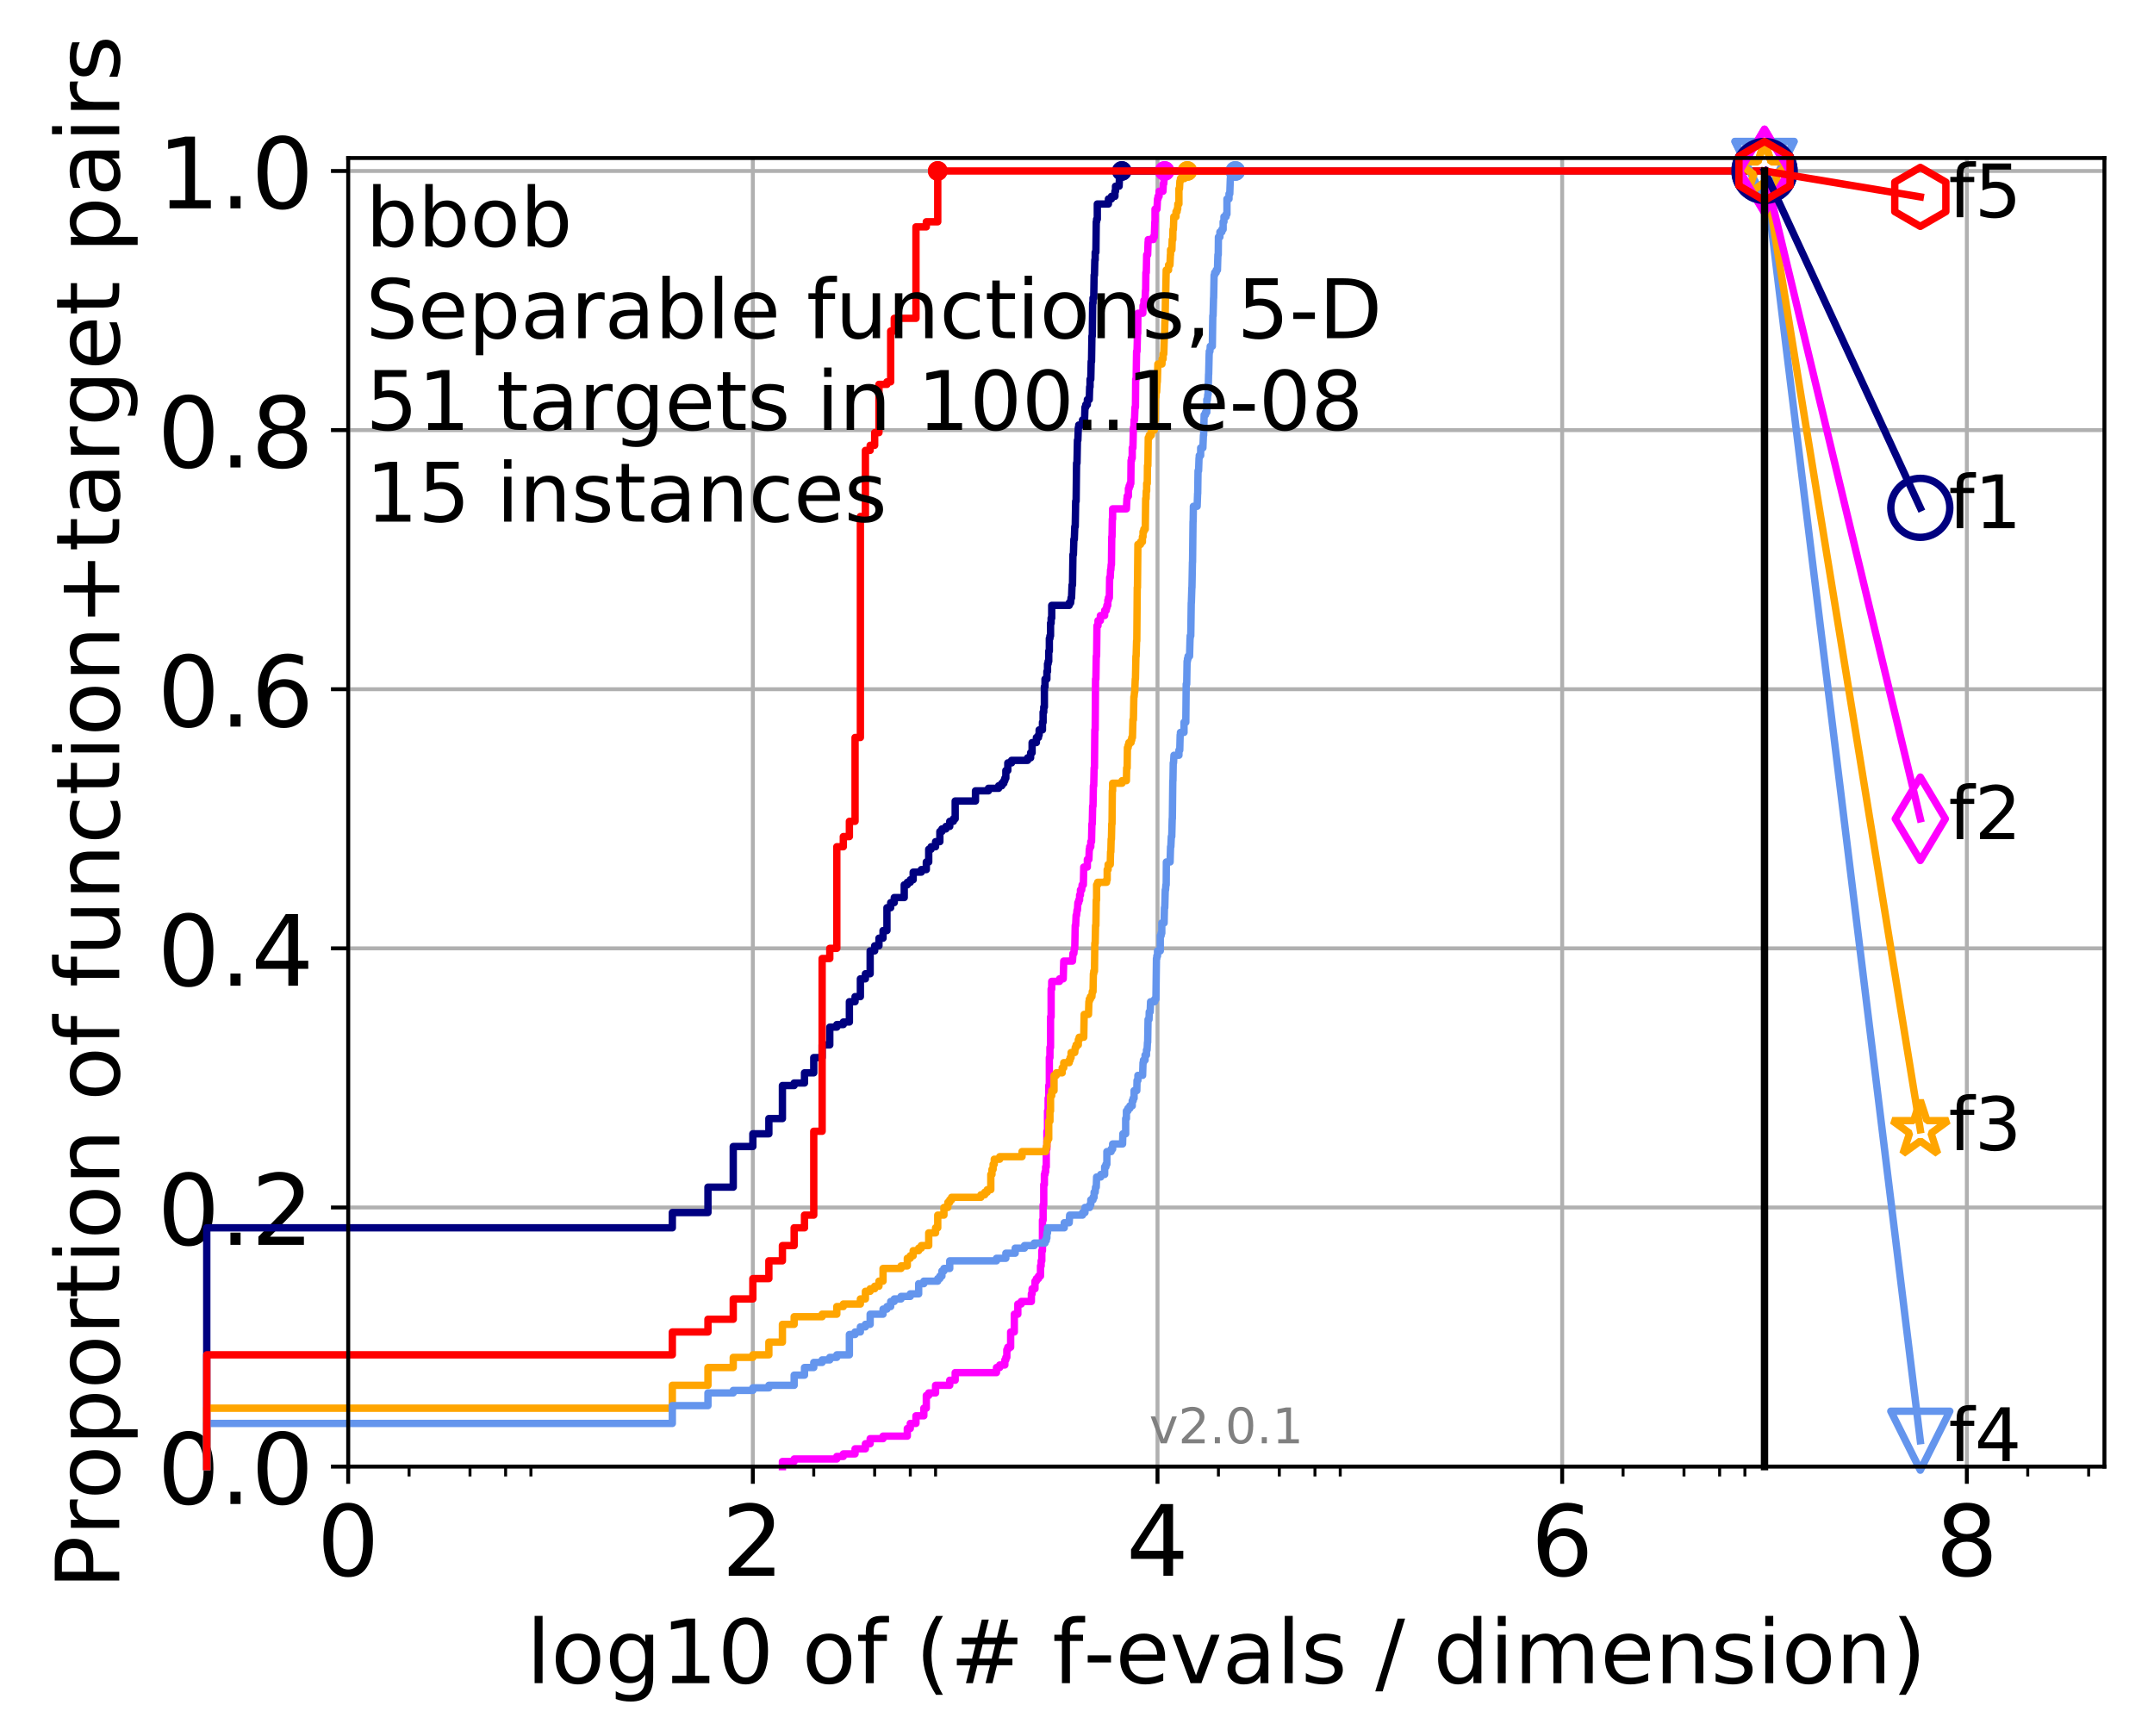 <?xml version="1.0" encoding="utf-8" standalone="no"?>
<!DOCTYPE svg PUBLIC "-//W3C//DTD SVG 1.1//EN"
  "http://www.w3.org/Graphics/SVG/1.1/DTD/svg11.dtd">
<!-- Created with matplotlib (http://matplotlib.org/) -->
<svg height="353pt" version="1.1" viewBox="0 0 438 353" width="438pt" xmlns="http://www.w3.org/2000/svg" xmlns:xlink="http://www.w3.org/1999/xlink">
 <defs>
  <style type="text/css">
*{stroke-linecap:butt;stroke-linejoin:round;}
  </style>
 </defs>
 <g id="figure_1">
  <g id="patch_1">
   <path d="M 0 353.222 
L 438.62 353.222 
L 438.62 0 
L 0 0 
z
" style="fill:#ffffff;"/>
  </g>
  <g id="axes_1">
   <g id="patch_2">
    <path d="M 70.8 298.245 
L 427.92 298.245 
L 427.92 32.133 
L 70.8 32.133 
z
" style="fill:#ffffff;"/>
   </g>
   <g id="matplotlib.axis_1">
    <g id="xtick_1">
     <g id="line2d_1">
      <path clip-path="url(#p78e2d04c3e)" d="M 70.8 298.245 
L 70.8 32.133 
" style="fill:none;stroke:#b0b0b0;stroke-linecap:square;stroke-width:0.8;"/>
     </g>
     <g id="line2d_2">
      <defs>
       <path d="M 0 0 
L 0 3.5 
" id="mff4a8057d4" style="stroke:#000000;stroke-width:0.8;"/>
      </defs>
      <g>
       <use style="stroke:#000000;stroke-width:0.8;" x="70.8" xlink:href="#mff4a8057d4" y="298.245"/>
      </g>
     </g>
     <g id="text_1">
      <!-- 0 -->
      <defs>
       <path d="M 31.781 66.406 
Q 24.172 66.406 20.328 58.906 
Q 16.5 51.422 16.5 36.375 
Q 16.5 21.391 20.328 13.891 
Q 24.172 6.391 31.781 6.391 
Q 39.453 6.391 43.281 13.891 
Q 47.125 21.391 47.125 36.375 
Q 47.125 51.422 43.281 58.906 
Q 39.453 66.406 31.781 66.406 
M 31.781 74.219 
Q 44.047 74.219 50.516 64.516 
Q 56.984 54.828 56.984 36.375 
Q 56.984 17.969 50.516 8.266 
Q 44.047 -1.422 31.781 -1.422 
Q 19.531 -1.422 13.062 8.266 
Q 6.594 17.969 6.594 36.375 
Q 6.594 54.828 13.062 64.516 
Q 19.531 74.219 31.781 74.219 
" id="DejaVuSans-30"/>
      </defs>
      <g transform="translate(64.438 320.442)scale(0.2 -0.2)">
       <use xlink:href="#DejaVuSans-30"/>
      </g>
     </g>
    </g>
    <g id="xtick_2">
     <g id="line2d_3">
      <path clip-path="url(#p78e2d04c3e)" d="M 153.086 298.245 
L 153.086 32.133 
" style="fill:none;stroke:#b0b0b0;stroke-linecap:square;stroke-width:0.8;"/>
     </g>
     <g id="line2d_4">
      <g>
       <use style="stroke:#000000;stroke-width:0.8;" x="153.086" xlink:href="#mff4a8057d4" y="298.245"/>
      </g>
     </g>
     <g id="text_2">
      <!-- 2 -->
      <defs>
       <path d="M 19.188 8.297 
L 53.609 8.297 
L 53.609 0 
L 7.328 0 
L 7.328 8.297 
Q 12.938 14.109 22.625 23.891 
Q 32.328 33.688 34.812 36.531 
Q 39.547 41.844 41.422 45.531 
Q 43.312 49.219 43.312 52.781 
Q 43.312 58.594 39.234 62.25 
Q 35.156 65.922 28.609 65.922 
Q 23.969 65.922 18.812 64.312 
Q 13.672 62.703 7.812 59.422 
L 7.812 69.391 
Q 13.766 71.781 18.938 73 
Q 24.125 74.219 28.422 74.219 
Q 39.75 74.219 46.484 68.547 
Q 53.219 62.891 53.219 53.422 
Q 53.219 48.922 51.531 44.891 
Q 49.859 40.875 45.406 35.406 
Q 44.188 33.984 37.641 27.219 
Q 31.109 20.453 19.188 8.297 
" id="DejaVuSans-32"/>
      </defs>
      <g transform="translate(146.723 320.442)scale(0.2 -0.2)">
       <use xlink:href="#DejaVuSans-32"/>
      </g>
     </g>
    </g>
    <g id="xtick_3">
     <g id="line2d_5">
      <path clip-path="url(#p78e2d04c3e)" d="M 235.371 298.245 
L 235.371 32.133 
" style="fill:none;stroke:#b0b0b0;stroke-linecap:square;stroke-width:0.8;"/>
     </g>
     <g id="line2d_6">
      <g>
       <use style="stroke:#000000;stroke-width:0.8;" x="235.371" xlink:href="#mff4a8057d4" y="298.245"/>
      </g>
     </g>
     <g id="text_3">
      <!-- 4 -->
      <defs>
       <path d="M 37.797 64.312 
L 12.891 25.391 
L 37.797 25.391 
z
M 35.203 72.906 
L 47.609 72.906 
L 47.609 25.391 
L 58.016 25.391 
L 58.016 17.188 
L 47.609 17.188 
L 47.609 0 
L 37.797 0 
L 37.797 17.188 
L 4.891 17.188 
L 4.891 26.703 
z
" id="DejaVuSans-34"/>
      </defs>
      <g transform="translate(229.009 320.442)scale(0.2 -0.2)">
       <use xlink:href="#DejaVuSans-34"/>
      </g>
     </g>
    </g>
    <g id="xtick_4">
     <g id="line2d_7">
      <path clip-path="url(#p78e2d04c3e)" d="M 317.657 298.245 
L 317.657 32.133 
" style="fill:none;stroke:#b0b0b0;stroke-linecap:square;stroke-width:0.8;"/>
     </g>
     <g id="line2d_8">
      <g>
       <use style="stroke:#000000;stroke-width:0.8;" x="317.657" xlink:href="#mff4a8057d4" y="298.245"/>
      </g>
     </g>
     <g id="text_4">
      <!-- 6 -->
      <defs>
       <path d="M 33.016 40.375 
Q 26.375 40.375 22.484 35.828 
Q 18.609 31.297 18.609 23.391 
Q 18.609 15.531 22.484 10.953 
Q 26.375 6.391 33.016 6.391 
Q 39.656 6.391 43.531 10.953 
Q 47.406 15.531 47.406 23.391 
Q 47.406 31.297 43.531 35.828 
Q 39.656 40.375 33.016 40.375 
M 52.594 71.297 
L 52.594 62.312 
Q 48.875 64.062 45.094 64.984 
Q 41.312 65.922 37.594 65.922 
Q 27.828 65.922 22.672 59.328 
Q 17.531 52.734 16.797 39.406 
Q 19.672 43.656 24.016 45.922 
Q 28.375 48.188 33.594 48.188 
Q 44.578 48.188 50.953 41.516 
Q 57.328 34.859 57.328 23.391 
Q 57.328 12.156 50.688 5.359 
Q 44.047 -1.422 33.016 -1.422 
Q 20.359 -1.422 13.672 8.266 
Q 6.984 17.969 6.984 36.375 
Q 6.984 53.656 15.188 63.938 
Q 23.391 74.219 37.203 74.219 
Q 40.922 74.219 44.703 73.484 
Q 48.484 72.75 52.594 71.297 
" id="DejaVuSans-36"/>
      </defs>
      <g transform="translate(311.295 320.442)scale(0.2 -0.2)">
       <use xlink:href="#DejaVuSans-36"/>
      </g>
     </g>
    </g>
    <g id="xtick_5">
     <g id="line2d_9">
      <path clip-path="url(#p78e2d04c3e)" d="M 399.943 298.245 
L 399.943 32.133 
" style="fill:none;stroke:#b0b0b0;stroke-linecap:square;stroke-width:0.8;"/>
     </g>
     <g id="line2d_10">
      <g>
       <use style="stroke:#000000;stroke-width:0.8;" x="399.943" xlink:href="#mff4a8057d4" y="298.245"/>
      </g>
     </g>
     <g id="text_5">
      <!-- 8 -->
      <defs>
       <path d="M 31.781 34.625 
Q 24.75 34.625 20.719 30.859 
Q 16.703 27.094 16.703 20.516 
Q 16.703 13.922 20.719 10.156 
Q 24.75 6.391 31.781 6.391 
Q 38.812 6.391 42.859 10.172 
Q 46.922 13.969 46.922 20.516 
Q 46.922 27.094 42.891 30.859 
Q 38.875 34.625 31.781 34.625 
M 21.922 38.812 
Q 15.578 40.375 12.031 44.719 
Q 8.5 49.078 8.5 55.328 
Q 8.5 64.062 14.719 69.141 
Q 20.953 74.219 31.781 74.219 
Q 42.672 74.219 48.875 69.141 
Q 55.078 64.062 55.078 55.328 
Q 55.078 49.078 51.531 44.719 
Q 48 40.375 41.703 38.812 
Q 48.828 37.156 52.797 32.312 
Q 56.781 27.484 56.781 20.516 
Q 56.781 9.906 50.312 4.234 
Q 43.844 -1.422 31.781 -1.422 
Q 19.734 -1.422 13.25 4.234 
Q 6.781 9.906 6.781 20.516 
Q 6.781 27.484 10.781 32.312 
Q 14.797 37.156 21.922 38.812 
M 18.312 54.391 
Q 18.312 48.734 21.844 45.562 
Q 25.391 42.391 31.781 42.391 
Q 38.141 42.391 41.719 45.562 
Q 45.312 48.734 45.312 54.391 
Q 45.312 60.062 41.719 63.234 
Q 38.141 66.406 31.781 66.406 
Q 25.391 66.406 21.844 63.234 
Q 18.312 60.062 18.312 54.391 
" id="DejaVuSans-38"/>
      </defs>
      <g transform="translate(393.58 320.442)scale(0.2 -0.2)">
       <use xlink:href="#DejaVuSans-38"/>
      </g>
     </g>
    </g>
    <g id="xtick_6">
     <g id="line2d_11">
      <defs>
       <path d="M 0 0 
L 0 2 
" id="m24bb91146f" style="stroke:#000000;stroke-width:0.6;"/>
      </defs>
      <g>
       <use style="stroke:#000000;stroke-width:0.6;" x="83.185" xlink:href="#m24bb91146f" y="298.245"/>
      </g>
     </g>
    </g>
    <g id="xtick_7">
     <g id="line2d_12">
      <g>
       <use style="stroke:#000000;stroke-width:0.6;" x="95.57" xlink:href="#m24bb91146f" y="298.245"/>
      </g>
     </g>
    </g>
    <g id="xtick_8">
     <g id="line2d_13">
      <g>
       <use style="stroke:#000000;stroke-width:0.6;" x="102.815" xlink:href="#m24bb91146f" y="298.245"/>
      </g>
     </g>
    </g>
    <g id="xtick_9">
     <g id="line2d_14">
      <g>
       <use style="stroke:#000000;stroke-width:0.6;" x="107.956" xlink:href="#m24bb91146f" y="298.245"/>
      </g>
     </g>
    </g>
    <g id="xtick_10">
     <g id="line2d_15">
      <g>
       <use style="stroke:#000000;stroke-width:0.6;" x="165.471" xlink:href="#m24bb91146f" y="298.245"/>
      </g>
     </g>
    </g>
    <g id="xtick_11">
     <g id="line2d_16">
      <g>
       <use style="stroke:#000000;stroke-width:0.6;" x="177.856" xlink:href="#m24bb91146f" y="298.245"/>
      </g>
     </g>
    </g>
    <g id="xtick_12">
     <g id="line2d_17">
      <g>
       <use style="stroke:#000000;stroke-width:0.6;" x="185.101" xlink:href="#m24bb91146f" y="298.245"/>
      </g>
     </g>
    </g>
    <g id="xtick_13">
     <g id="line2d_18">
      <g>
       <use style="stroke:#000000;stroke-width:0.6;" x="190.241" xlink:href="#m24bb91146f" y="298.245"/>
      </g>
     </g>
    </g>
    <g id="xtick_14">
     <g id="line2d_19">
      <g>
       <use style="stroke:#000000;stroke-width:0.6;" x="247.757" xlink:href="#m24bb91146f" y="298.245"/>
      </g>
     </g>
    </g>
    <g id="xtick_15">
     <g id="line2d_20">
      <g>
       <use style="stroke:#000000;stroke-width:0.6;" x="260.142" xlink:href="#m24bb91146f" y="298.245"/>
      </g>
     </g>
    </g>
    <g id="xtick_16">
     <g id="line2d_21">
      <g>
       <use style="stroke:#000000;stroke-width:0.6;" x="267.387" xlink:href="#m24bb91146f" y="298.245"/>
      </g>
     </g>
    </g>
    <g id="xtick_17">
     <g id="line2d_22">
      <g>
       <use style="stroke:#000000;stroke-width:0.6;" x="272.527" xlink:href="#m24bb91146f" y="298.245"/>
      </g>
     </g>
    </g>
    <g id="xtick_18">
     <g id="line2d_23">
      <g>
       <use style="stroke:#000000;stroke-width:0.6;" x="330.042" xlink:href="#m24bb91146f" y="298.245"/>
      </g>
     </g>
    </g>
    <g id="xtick_19">
     <g id="line2d_24">
      <g>
       <use style="stroke:#000000;stroke-width:0.6;" x="342.428" xlink:href="#m24bb91146f" y="298.245"/>
      </g>
     </g>
    </g>
    <g id="xtick_20">
     <g id="line2d_25">
      <g>
       <use style="stroke:#000000;stroke-width:0.6;" x="349.673" xlink:href="#m24bb91146f" y="298.245"/>
      </g>
     </g>
    </g>
    <g id="xtick_21">
     <g id="line2d_26">
      <g>
       <use style="stroke:#000000;stroke-width:0.6;" x="354.813" xlink:href="#m24bb91146f" y="298.245"/>
      </g>
     </g>
    </g>
    <g id="xtick_22">
     <g id="line2d_27">
      <g>
       <use style="stroke:#000000;stroke-width:0.6;" x="412.328" xlink:href="#m24bb91146f" y="298.245"/>
      </g>
     </g>
    </g>
    <g id="xtick_23">
     <g id="line2d_28">
      <g>
       <use style="stroke:#000000;stroke-width:0.6;" x="424.713" xlink:href="#m24bb91146f" y="298.245"/>
      </g>
     </g>
    </g>
    <g id="text_6">
     <!-- log10 of (# f-evals / dimension) -->
     <defs>
      <path d="M 9.422 75.984 
L 18.406 75.984 
L 18.406 0 
L 9.422 0 
z
" id="DejaVuSans-6c"/>
      <path d="M 30.609 48.391 
Q 23.391 48.391 19.188 42.75 
Q 14.984 37.109 14.984 27.297 
Q 14.984 17.484 19.156 11.844 
Q 23.344 6.203 30.609 6.203 
Q 37.797 6.203 41.984 11.859 
Q 46.188 17.531 46.188 27.297 
Q 46.188 37.016 41.984 42.703 
Q 37.797 48.391 30.609 48.391 
M 30.609 56 
Q 42.328 56 49.016 48.375 
Q 55.719 40.766 55.719 27.297 
Q 55.719 13.875 49.016 6.219 
Q 42.328 -1.422 30.609 -1.422 
Q 18.844 -1.422 12.172 6.219 
Q 5.516 13.875 5.516 27.297 
Q 5.516 40.766 12.172 48.375 
Q 18.844 56 30.609 56 
" id="DejaVuSans-6f"/>
      <path d="M 45.406 27.984 
Q 45.406 37.75 41.375 43.109 
Q 37.359 48.484 30.078 48.484 
Q 22.859 48.484 18.828 43.109 
Q 14.797 37.75 14.797 27.984 
Q 14.797 18.266 18.828 12.891 
Q 22.859 7.516 30.078 7.516 
Q 37.359 7.516 41.375 12.891 
Q 45.406 18.266 45.406 27.984 
M 54.391 6.781 
Q 54.391 -7.172 48.188 -13.984 
Q 42 -20.797 29.203 -20.797 
Q 24.469 -20.797 20.266 -20.094 
Q 16.062 -19.391 12.109 -17.922 
L 12.109 -9.188 
Q 16.062 -11.328 19.922 -12.344 
Q 23.781 -13.375 27.781 -13.375 
Q 36.625 -13.375 41.016 -8.766 
Q 45.406 -4.156 45.406 5.172 
L 45.406 9.625 
Q 42.625 4.781 38.281 2.391 
Q 33.938 0 27.875 0 
Q 17.828 0 11.672 7.656 
Q 5.516 15.328 5.516 27.984 
Q 5.516 40.672 11.672 48.328 
Q 17.828 56 27.875 56 
Q 33.938 56 38.281 53.609 
Q 42.625 51.219 45.406 46.391 
L 45.406 54.688 
L 54.391 54.688 
z
" id="DejaVuSans-67"/>
      <path d="M 12.406 8.297 
L 28.516 8.297 
L 28.516 63.922 
L 10.984 60.406 
L 10.984 69.391 
L 28.422 72.906 
L 38.281 72.906 
L 38.281 8.297 
L 54.391 8.297 
L 54.391 0 
L 12.406 0 
z
" id="DejaVuSans-31"/>
      <path id="DejaVuSans-20"/>
      <path d="M 37.109 75.984 
L 37.109 68.5 
L 28.516 68.5 
Q 23.688 68.5 21.797 66.547 
Q 19.922 64.594 19.922 59.516 
L 19.922 54.688 
L 34.719 54.688 
L 34.719 47.703 
L 19.922 47.703 
L 19.922 0 
L 10.891 0 
L 10.891 47.703 
L 2.297 47.703 
L 2.297 54.688 
L 10.891 54.688 
L 10.891 58.5 
Q 10.891 67.625 15.141 71.797 
Q 19.391 75.984 28.609 75.984 
z
" id="DejaVuSans-66"/>
      <path d="M 31 75.875 
Q 24.469 64.656 21.281 53.656 
Q 18.109 42.672 18.109 31.391 
Q 18.109 20.125 21.312 9.062 
Q 24.516 -2 31 -13.188 
L 23.188 -13.188 
Q 15.875 -1.703 12.234 9.375 
Q 8.594 20.453 8.594 31.391 
Q 8.594 42.281 12.203 53.312 
Q 15.828 64.359 23.188 75.875 
z
" id="DejaVuSans-28"/>
      <path d="M 51.125 44 
L 36.922 44 
L 32.812 27.688 
L 47.125 27.688 
z
M 43.797 71.781 
L 38.719 51.516 
L 52.984 51.516 
L 58.109 71.781 
L 65.922 71.781 
L 60.891 51.516 
L 76.125 51.516 
L 76.125 44 
L 58.984 44 
L 54.984 27.688 
L 70.516 27.688 
L 70.516 20.219 
L 53.078 20.219 
L 48 0 
L 40.188 0 
L 45.219 20.219 
L 30.906 20.219 
L 25.875 0 
L 18.016 0 
L 23.094 20.219 
L 7.719 20.219 
L 7.719 27.688 
L 24.906 27.688 
L 29 44 
L 13.281 44 
L 13.281 51.516 
L 30.906 51.516 
L 35.891 71.781 
z
" id="DejaVuSans-23"/>
      <path d="M 4.891 31.391 
L 31.203 31.391 
L 31.203 23.391 
L 4.891 23.391 
z
" id="DejaVuSans-2d"/>
      <path d="M 56.203 29.594 
L 56.203 25.203 
L 14.891 25.203 
Q 15.484 15.922 20.484 11.062 
Q 25.484 6.203 34.422 6.203 
Q 39.594 6.203 44.453 7.469 
Q 49.312 8.734 54.109 11.281 
L 54.109 2.781 
Q 49.266 0.734 44.188 -0.344 
Q 39.109 -1.422 33.891 -1.422 
Q 20.797 -1.422 13.156 6.188 
Q 5.516 13.812 5.516 26.812 
Q 5.516 40.234 12.766 48.109 
Q 20.016 56 32.328 56 
Q 43.359 56 49.781 48.891 
Q 56.203 41.797 56.203 29.594 
M 47.219 32.234 
Q 47.125 39.594 43.094 43.984 
Q 39.062 48.391 32.422 48.391 
Q 24.906 48.391 20.391 44.141 
Q 15.875 39.891 15.188 32.172 
z
" id="DejaVuSans-65"/>
      <path d="M 2.984 54.688 
L 12.5 54.688 
L 29.594 8.797 
L 46.688 54.688 
L 56.203 54.688 
L 35.688 0 
L 23.484 0 
z
" id="DejaVuSans-76"/>
      <path d="M 34.281 27.484 
Q 23.391 27.484 19.188 25 
Q 14.984 22.516 14.984 16.5 
Q 14.984 11.719 18.141 8.906 
Q 21.297 6.109 26.703 6.109 
Q 34.188 6.109 38.703 11.406 
Q 43.219 16.703 43.219 25.484 
L 43.219 27.484 
z
M 52.203 31.203 
L 52.203 0 
L 43.219 0 
L 43.219 8.297 
Q 40.141 3.328 35.547 0.953 
Q 30.953 -1.422 24.312 -1.422 
Q 15.922 -1.422 10.953 3.297 
Q 6 8.016 6 15.922 
Q 6 25.141 12.172 29.828 
Q 18.359 34.516 30.609 34.516 
L 43.219 34.516 
L 43.219 35.406 
Q 43.219 41.609 39.141 45 
Q 35.062 48.391 27.688 48.391 
Q 23 48.391 18.547 47.266 
Q 14.109 46.141 10.016 43.891 
L 10.016 52.203 
Q 14.938 54.109 19.578 55.047 
Q 24.219 56 28.609 56 
Q 40.484 56 46.344 49.844 
Q 52.203 43.703 52.203 31.203 
" id="DejaVuSans-61"/>
      <path d="M 44.281 53.078 
L 44.281 44.578 
Q 40.484 46.531 36.375 47.5 
Q 32.281 48.484 27.875 48.484 
Q 21.188 48.484 17.844 46.438 
Q 14.5 44.391 14.5 40.281 
Q 14.5 37.156 16.891 35.375 
Q 19.281 33.594 26.516 31.984 
L 29.594 31.297 
Q 39.156 29.25 43.188 25.516 
Q 47.219 21.781 47.219 15.094 
Q 47.219 7.469 41.188 3.016 
Q 35.156 -1.422 24.609 -1.422 
Q 20.219 -1.422 15.453 -0.562 
Q 10.688 0.297 5.422 2 
L 5.422 11.281 
Q 10.406 8.688 15.234 7.391 
Q 20.062 6.109 24.812 6.109 
Q 31.156 6.109 34.562 8.281 
Q 37.984 10.453 37.984 14.406 
Q 37.984 18.062 35.516 20.016 
Q 33.062 21.969 24.703 23.781 
L 21.578 24.516 
Q 13.234 26.266 9.516 29.906 
Q 5.812 33.547 5.812 39.891 
Q 5.812 47.609 11.281 51.797 
Q 16.75 56 26.812 56 
Q 31.781 56 36.172 55.266 
Q 40.578 54.547 44.281 53.078 
" id="DejaVuSans-73"/>
      <path d="M 25.391 72.906 
L 33.688 72.906 
L 8.297 -9.281 
L 0 -9.281 
z
" id="DejaVuSans-2f"/>
      <path d="M 45.406 46.391 
L 45.406 75.984 
L 54.391 75.984 
L 54.391 0 
L 45.406 0 
L 45.406 8.203 
Q 42.578 3.328 38.25 0.953 
Q 33.938 -1.422 27.875 -1.422 
Q 17.969 -1.422 11.734 6.484 
Q 5.516 14.406 5.516 27.297 
Q 5.516 40.188 11.734 48.094 
Q 17.969 56 27.875 56 
Q 33.938 56 38.25 53.625 
Q 42.578 51.266 45.406 46.391 
M 14.797 27.297 
Q 14.797 17.391 18.875 11.75 
Q 22.953 6.109 30.078 6.109 
Q 37.203 6.109 41.297 11.75 
Q 45.406 17.391 45.406 27.297 
Q 45.406 37.203 41.297 42.844 
Q 37.203 48.484 30.078 48.484 
Q 22.953 48.484 18.875 42.844 
Q 14.797 37.203 14.797 27.297 
" id="DejaVuSans-64"/>
      <path d="M 9.422 54.688 
L 18.406 54.688 
L 18.406 0 
L 9.422 0 
z
M 9.422 75.984 
L 18.406 75.984 
L 18.406 64.594 
L 9.422 64.594 
z
" id="DejaVuSans-69"/>
      <path d="M 52 44.188 
Q 55.375 50.25 60.062 53.125 
Q 64.75 56 71.094 56 
Q 79.641 56 84.281 50.016 
Q 88.922 44.047 88.922 33.016 
L 88.922 0 
L 79.891 0 
L 79.891 32.719 
Q 79.891 40.578 77.094 44.375 
Q 74.312 48.188 68.609 48.188 
Q 61.625 48.188 57.562 43.547 
Q 53.516 38.922 53.516 30.906 
L 53.516 0 
L 44.484 0 
L 44.484 32.719 
Q 44.484 40.625 41.703 44.406 
Q 38.922 48.188 33.109 48.188 
Q 26.219 48.188 22.156 43.531 
Q 18.109 38.875 18.109 30.906 
L 18.109 0 
L 9.078 0 
L 9.078 54.688 
L 18.109 54.688 
L 18.109 46.188 
Q 21.188 51.219 25.484 53.609 
Q 29.781 56 35.688 56 
Q 41.656 56 45.828 52.969 
Q 50 49.953 52 44.188 
" id="DejaVuSans-6d"/>
      <path d="M 54.891 33.016 
L 54.891 0 
L 45.906 0 
L 45.906 32.719 
Q 45.906 40.484 42.875 44.328 
Q 39.844 48.188 33.797 48.188 
Q 26.516 48.188 22.312 43.547 
Q 18.109 38.922 18.109 30.906 
L 18.109 0 
L 9.078 0 
L 9.078 54.688 
L 18.109 54.688 
L 18.109 46.188 
Q 21.344 51.125 25.703 53.562 
Q 30.078 56 35.797 56 
Q 45.219 56 50.047 50.172 
Q 54.891 44.344 54.891 33.016 
" id="DejaVuSans-6e"/>
      <path d="M 8.016 75.875 
L 15.828 75.875 
Q 23.141 64.359 26.781 53.312 
Q 30.422 42.281 30.422 31.391 
Q 30.422 20.453 26.781 9.375 
Q 23.141 -1.703 15.828 -13.188 
L 8.016 -13.188 
Q 14.5 -2 17.703 9.062 
Q 20.906 20.125 20.906 31.391 
Q 20.906 42.672 17.703 53.656 
Q 14.5 64.656 8.016 75.875 
" id="DejaVuSans-29"/>
     </defs>
     <g transform="translate(107.015 342.279)scale(0.18 -0.18)">
      <use xlink:href="#DejaVuSans-6c"/>
      <use x="27.783" xlink:href="#DejaVuSans-6f"/>
      <use x="88.965" xlink:href="#DejaVuSans-67"/>
      <use x="152.441" xlink:href="#DejaVuSans-31"/>
      <use x="216.064" xlink:href="#DejaVuSans-30"/>
      <use x="279.688" xlink:href="#DejaVuSans-20"/>
      <use x="311.475" xlink:href="#DejaVuSans-6f"/>
      <use x="372.656" xlink:href="#DejaVuSans-66"/>
      <use x="407.861" xlink:href="#DejaVuSans-20"/>
      <use x="439.648" xlink:href="#DejaVuSans-28"/>
      <use x="478.662" xlink:href="#DejaVuSans-23"/>
      <use x="562.451" xlink:href="#DejaVuSans-20"/>
      <use x="594.238" xlink:href="#DejaVuSans-66"/>
      <use x="629.365" xlink:href="#DejaVuSans-2d"/>
      <use x="665.449" xlink:href="#DejaVuSans-65"/>
      <use x="726.973" xlink:href="#DejaVuSans-76"/>
      <use x="786.152" xlink:href="#DejaVuSans-61"/>
      <use x="847.432" xlink:href="#DejaVuSans-6c"/>
      <use x="875.215" xlink:href="#DejaVuSans-73"/>
      <use x="927.314" xlink:href="#DejaVuSans-20"/>
      <use x="959.102" xlink:href="#DejaVuSans-2f"/>
      <use x="992.793" xlink:href="#DejaVuSans-20"/>
      <use x="1024.58" xlink:href="#DejaVuSans-64"/>
      <use x="1088.057" xlink:href="#DejaVuSans-69"/>
      <use x="1115.84" xlink:href="#DejaVuSans-6d"/>
      <use x="1213.252" xlink:href="#DejaVuSans-65"/>
      <use x="1274.775" xlink:href="#DejaVuSans-6e"/>
      <use x="1338.154" xlink:href="#DejaVuSans-73"/>
      <use x="1390.254" xlink:href="#DejaVuSans-69"/>
      <use x="1418.037" xlink:href="#DejaVuSans-6f"/>
      <use x="1479.219" xlink:href="#DejaVuSans-6e"/>
      <use x="1542.598" xlink:href="#DejaVuSans-29"/>
     </g>
    </g>
   </g>
   <g id="matplotlib.axis_2">
    <g id="ytick_1">
     <g id="line2d_29">
      <path clip-path="url(#p78e2d04c3e)" d="M 70.8 298.245 
L 427.92 298.245 
" style="fill:none;stroke:#b0b0b0;stroke-linecap:square;stroke-width:0.8;"/>
     </g>
     <g id="line2d_30">
      <defs>
       <path d="M 0 0 
L -3.5 0 
" id="mea75d9364a" style="stroke:#000000;stroke-width:0.8;"/>
      </defs>
      <g>
       <use style="stroke:#000000;stroke-width:0.8;" x="70.8" xlink:href="#mea75d9364a" y="298.245"/>
      </g>
     </g>
     <g id="text_7">
      <!-- 0.0 -->
      <defs>
       <path d="M 10.688 12.406 
L 21 12.406 
L 21 0 
L 10.688 0 
z
" id="DejaVuSans-2e"/>
      </defs>
      <g transform="translate(31.994 305.844)scale(0.2 -0.2)">
       <use xlink:href="#DejaVuSans-30"/>
       <use x="63.623" xlink:href="#DejaVuSans-2e"/>
       <use x="95.41" xlink:href="#DejaVuSans-30"/>
      </g>
     </g>
    </g>
    <g id="ytick_2">
     <g id="line2d_31">
      <path clip-path="url(#p78e2d04c3e)" d="M 70.8 245.55 
L 427.92 245.55 
" style="fill:none;stroke:#b0b0b0;stroke-linecap:square;stroke-width:0.8;"/>
     </g>
     <g id="line2d_32">
      <g>
       <use style="stroke:#000000;stroke-width:0.8;" x="70.8" xlink:href="#mea75d9364a" y="245.55"/>
      </g>
     </g>
     <g id="text_8">
      <!-- 0.2 -->
      <g transform="translate(31.994 253.148)scale(0.2 -0.2)">
       <use xlink:href="#DejaVuSans-30"/>
       <use x="63.623" xlink:href="#DejaVuSans-2e"/>
       <use x="95.41" xlink:href="#DejaVuSans-32"/>
      </g>
     </g>
    </g>
    <g id="ytick_3">
     <g id="line2d_33">
      <path clip-path="url(#p78e2d04c3e)" d="M 70.8 192.854 
L 427.92 192.854 
" style="fill:none;stroke:#b0b0b0;stroke-linecap:square;stroke-width:0.8;"/>
     </g>
     <g id="line2d_34">
      <g>
       <use style="stroke:#000000;stroke-width:0.8;" x="70.8" xlink:href="#mea75d9364a" y="192.854"/>
      </g>
     </g>
     <g id="text_9">
      <!-- 0.4 -->
      <g transform="translate(31.994 200.453)scale(0.2 -0.2)">
       <use xlink:href="#DejaVuSans-30"/>
       <use x="63.623" xlink:href="#DejaVuSans-2e"/>
       <use x="95.41" xlink:href="#DejaVuSans-34"/>
      </g>
     </g>
    </g>
    <g id="ytick_4">
     <g id="line2d_35">
      <path clip-path="url(#p78e2d04c3e)" d="M 70.8 140.159 
L 427.92 140.159 
" style="fill:none;stroke:#b0b0b0;stroke-linecap:square;stroke-width:0.8;"/>
     </g>
     <g id="line2d_36">
      <g>
       <use style="stroke:#000000;stroke-width:0.8;" x="70.8" xlink:href="#mea75d9364a" y="140.159"/>
      </g>
     </g>
     <g id="text_10">
      <!-- 0.6 -->
      <g transform="translate(31.994 147.757)scale(0.2 -0.2)">
       <use xlink:href="#DejaVuSans-30"/>
       <use x="63.623" xlink:href="#DejaVuSans-2e"/>
       <use x="95.41" xlink:href="#DejaVuSans-36"/>
      </g>
     </g>
    </g>
    <g id="ytick_5">
     <g id="line2d_37">
      <path clip-path="url(#p78e2d04c3e)" d="M 70.8 87.464 
L 427.92 87.464 
" style="fill:none;stroke:#b0b0b0;stroke-linecap:square;stroke-width:0.8;"/>
     </g>
     <g id="line2d_38">
      <g>
       <use style="stroke:#000000;stroke-width:0.8;" x="70.8" xlink:href="#mea75d9364a" y="87.464"/>
      </g>
     </g>
     <g id="text_11">
      <!-- 0.8 -->
      <g transform="translate(31.994 95.062)scale(0.2 -0.2)">
       <use xlink:href="#DejaVuSans-30"/>
       <use x="63.623" xlink:href="#DejaVuSans-2e"/>
       <use x="95.41" xlink:href="#DejaVuSans-38"/>
      </g>
     </g>
    </g>
    <g id="ytick_6">
     <g id="line2d_39">
      <path clip-path="url(#p78e2d04c3e)" d="M 70.8 34.768 
L 427.92 34.768 
" style="fill:none;stroke:#b0b0b0;stroke-linecap:square;stroke-width:0.8;"/>
     </g>
     <g id="line2d_40">
      <g>
       <use style="stroke:#000000;stroke-width:0.8;" x="70.8" xlink:href="#mea75d9364a" y="34.768"/>
      </g>
     </g>
     <g id="text_12">
      <!-- 1.0 -->
      <g transform="translate(31.994 42.367)scale(0.2 -0.2)">
       <use xlink:href="#DejaVuSans-31"/>
       <use x="63.623" xlink:href="#DejaVuSans-2e"/>
       <use x="95.41" xlink:href="#DejaVuSans-30"/>
      </g>
     </g>
    </g>
    <g id="text_13">
     <!-- Proportion of function+target pairs -->
     <defs>
      <path d="M 19.672 64.797 
L 19.672 37.406 
L 32.078 37.406 
Q 38.969 37.406 42.719 40.969 
Q 46.484 44.531 46.484 51.125 
Q 46.484 57.672 42.719 61.234 
Q 38.969 64.797 32.078 64.797 
z
M 9.812 72.906 
L 32.078 72.906 
Q 44.344 72.906 50.609 67.359 
Q 56.891 61.812 56.891 51.125 
Q 56.891 40.328 50.609 34.812 
Q 44.344 29.297 32.078 29.297 
L 19.672 29.297 
L 19.672 0 
L 9.812 0 
z
" id="DejaVuSans-50"/>
      <path d="M 41.109 46.297 
Q 39.594 47.172 37.812 47.578 
Q 36.031 48 33.891 48 
Q 26.266 48 22.188 43.047 
Q 18.109 38.094 18.109 28.812 
L 18.109 0 
L 9.078 0 
L 9.078 54.688 
L 18.109 54.688 
L 18.109 46.188 
Q 20.953 51.172 25.484 53.578 
Q 30.031 56 36.531 56 
Q 37.453 56 38.578 55.875 
Q 39.703 55.766 41.062 55.516 
z
" id="DejaVuSans-72"/>
      <path d="M 18.109 8.203 
L 18.109 -20.797 
L 9.078 -20.797 
L 9.078 54.688 
L 18.109 54.688 
L 18.109 46.391 
Q 20.953 51.266 25.266 53.625 
Q 29.594 56 35.594 56 
Q 45.562 56 51.781 48.094 
Q 58.016 40.188 58.016 27.297 
Q 58.016 14.406 51.781 6.484 
Q 45.562 -1.422 35.594 -1.422 
Q 29.594 -1.422 25.266 0.953 
Q 20.953 3.328 18.109 8.203 
M 48.688 27.297 
Q 48.688 37.203 44.609 42.844 
Q 40.531 48.484 33.406 48.484 
Q 26.266 48.484 22.188 42.844 
Q 18.109 37.203 18.109 27.297 
Q 18.109 17.391 22.188 11.75 
Q 26.266 6.109 33.406 6.109 
Q 40.531 6.109 44.609 11.75 
Q 48.688 17.391 48.688 27.297 
" id="DejaVuSans-70"/>
      <path d="M 18.312 70.219 
L 18.312 54.688 
L 36.812 54.688 
L 36.812 47.703 
L 18.312 47.703 
L 18.312 18.016 
Q 18.312 11.328 20.141 9.422 
Q 21.969 7.516 27.594 7.516 
L 36.812 7.516 
L 36.812 0 
L 27.594 0 
Q 17.188 0 13.234 3.875 
Q 9.281 7.766 9.281 18.016 
L 9.281 47.703 
L 2.688 47.703 
L 2.688 54.688 
L 9.281 54.688 
L 9.281 70.219 
z
" id="DejaVuSans-74"/>
      <path d="M 8.5 21.578 
L 8.5 54.688 
L 17.484 54.688 
L 17.484 21.922 
Q 17.484 14.156 20.5 10.266 
Q 23.531 6.391 29.594 6.391 
Q 36.859 6.391 41.078 11.031 
Q 45.312 15.672 45.312 23.688 
L 45.312 54.688 
L 54.297 54.688 
L 54.297 0 
L 45.312 0 
L 45.312 8.406 
Q 42.047 3.422 37.719 1 
Q 33.406 -1.422 27.688 -1.422 
Q 18.266 -1.422 13.375 4.438 
Q 8.5 10.297 8.5 21.578 
M 31.109 56 
z
" id="DejaVuSans-75"/>
      <path d="M 48.781 52.594 
L 48.781 44.188 
Q 44.969 46.297 41.141 47.344 
Q 37.312 48.391 33.406 48.391 
Q 24.656 48.391 19.812 42.844 
Q 14.984 37.312 14.984 27.297 
Q 14.984 17.281 19.812 11.734 
Q 24.656 6.203 33.406 6.203 
Q 37.312 6.203 41.141 7.25 
Q 44.969 8.297 48.781 10.406 
L 48.781 2.094 
Q 45.016 0.344 40.984 -0.531 
Q 36.969 -1.422 32.422 -1.422 
Q 20.062 -1.422 12.781 6.344 
Q 5.516 14.109 5.516 27.297 
Q 5.516 40.672 12.859 48.328 
Q 20.219 56 33.016 56 
Q 37.156 56 41.109 55.141 
Q 45.062 54.297 48.781 52.594 
" id="DejaVuSans-63"/>
      <path d="M 46 62.703 
L 46 35.5 
L 73.188 35.5 
L 73.188 27.203 
L 46 27.203 
L 46 0 
L 37.797 0 
L 37.797 27.203 
L 10.594 27.203 
L 10.594 35.5 
L 37.797 35.5 
L 37.797 62.703 
z
" id="DejaVuSans-2b"/>
     </defs>
     <g transform="translate(24.25 323.179)rotate(-90)scale(0.18 -0.18)">
      <use xlink:href="#DejaVuSans-50"/>
      <use x="60.287" xlink:href="#DejaVuSans-72"/>
      <use x="101.369" xlink:href="#DejaVuSans-6f"/>
      <use x="162.551" xlink:href="#DejaVuSans-70"/>
      <use x="226.027" xlink:href="#DejaVuSans-6f"/>
      <use x="287.209" xlink:href="#DejaVuSans-72"/>
      <use x="328.322" xlink:href="#DejaVuSans-74"/>
      <use x="367.531" xlink:href="#DejaVuSans-69"/>
      <use x="395.314" xlink:href="#DejaVuSans-6f"/>
      <use x="456.496" xlink:href="#DejaVuSans-6e"/>
      <use x="519.875" xlink:href="#DejaVuSans-20"/>
      <use x="551.662" xlink:href="#DejaVuSans-6f"/>
      <use x="612.844" xlink:href="#DejaVuSans-66"/>
      <use x="648.049" xlink:href="#DejaVuSans-20"/>
      <use x="679.836" xlink:href="#DejaVuSans-66"/>
      <use x="715.041" xlink:href="#DejaVuSans-75"/>
      <use x="778.42" xlink:href="#DejaVuSans-6e"/>
      <use x="841.799" xlink:href="#DejaVuSans-63"/>
      <use x="896.779" xlink:href="#DejaVuSans-74"/>
      <use x="935.988" xlink:href="#DejaVuSans-69"/>
      <use x="963.771" xlink:href="#DejaVuSans-6f"/>
      <use x="1024.953" xlink:href="#DejaVuSans-6e"/>
      <use x="1088.332" xlink:href="#DejaVuSans-2b"/>
      <use x="1172.121" xlink:href="#DejaVuSans-74"/>
      <use x="1211.33" xlink:href="#DejaVuSans-61"/>
      <use x="1272.609" xlink:href="#DejaVuSans-72"/>
      <use x="1313.707" xlink:href="#DejaVuSans-67"/>
      <use x="1377.184" xlink:href="#DejaVuSans-65"/>
      <use x="1438.707" xlink:href="#DejaVuSans-74"/>
      <use x="1477.916" xlink:href="#DejaVuSans-20"/>
      <use x="1509.703" xlink:href="#DejaVuSans-70"/>
      <use x="1573.18" xlink:href="#DejaVuSans-61"/>
      <use x="1634.459" xlink:href="#DejaVuSans-69"/>
      <use x="1662.242" xlink:href="#DejaVuSans-72"/>
      <use x="1703.355" xlink:href="#DejaVuSans-73"/>
     </g>
    </g>
   </g>
   <g id="line2d_41">
    <defs>
     <path d="M 0 1.5 
C 0.398 1.5 0.779 1.342 1.061 1.061 
C 1.342 0.779 1.5 0.398 1.5 0 
C 1.5 -0.398 1.342 -0.779 1.061 -1.061 
C 0.779 -1.342 0.398 -1.5 0 -1.5 
C -0.398 -1.5 -0.779 -1.342 -1.061 -1.061 
C -1.342 -0.779 -1.5 -0.398 -1.5 0 
C -1.5 0.398 -1.342 0.779 -1.061 1.061 
C -0.779 1.342 -0.398 1.5 0 1.5 
z
" id="m08786eafc4" style="stroke:#000080;"/>
    </defs>
    <g>
     <use style="fill:#000080;stroke:#000080;" x="228.109" xlink:href="#m08786eafc4" y="34.768"/>
     <use style="fill:#000080;stroke:#000080;" x="228.109" xlink:href="#m08786eafc4" y="34.768"/>
    </g>
   </g>
   <g id="line2d_42">
    <path d="M 42.042 298.245 
L 42.042 249.683 
L 136.713 249.683 
L 136.713 246.583 
L 143.958 246.583 
L 143.958 241.417 
L 149.099 241.417 
L 149.099 233.151 
L 153.086 233.151 
L 153.086 230.568 
L 156.343 230.568 
L 156.343 227.468 
L 159.098 227.468 
L 159.098 220.752 
L 161.484 220.752 
L 161.484 220.235 
L 163.588 220.235 
L 163.588 218.169 
L 165.471 218.169 
L 165.471 215.069 
L 167.174 215.069 
L 167.174 212.486 
L 168.729 212.486 
L 168.729 208.87 
L 170.159 208.87 
L 170.159 208.353 
L 171.483 208.353 
L 171.483 207.837 
L 172.716 207.837 
L 172.716 203.704 
L 173.869 203.704 
L 173.869 202.67 
L 174.952 202.67 
L 174.952 199.054 
L 175.974 199.054 
L 175.974 198.021 
L 176.94 198.021 
L 176.94 193.371 
L 177.856 193.371 
L 177.856 192.338 
L 178.728 192.338 
L 178.728 190.788 
L 179.559 190.788 
L 179.559 189.238 
L 180.353 189.238 
L 180.353 184.589 
L 181.114 184.589 
L 181.114 183.555 
L 181.843 183.555 
L 181.843 182.522 
L 183.868 182.522 
L 183.868 179.939 
L 184.495 179.939 
L 184.495 179.422 
L 185.101 179.422 
L 185.101 178.906 
L 185.687 178.906 
L 185.687 177.356 
L 187.338 177.356 
L 187.338 176.839 
L 188.359 176.839 
L 188.359 175.289 
L 188.848 175.289 
L 188.848 172.706 
L 189.325 172.706 
L 189.325 172.19 
L 190.241 172.19 
L 190.241 171.156 
L 191.113 171.156 
L 191.113 169.09 
L 191.534 169.09 
L 191.534 168.573 
L 192.346 168.573 
L 192.346 168.057 
L 193.123 168.057 
L 193.123 167.023 
L 193.868 167.023 
L 193.868 166.507 
L 194.229 166.507 
L 194.229 162.89 
L 198.358 162.89 
L 198.358 160.824 
L 200.991 160.824 
L 200.991 160.307 
L 203.068 160.307 
L 203.068 159.791 
L 203.71 159.791 
L 203.71 159.274 
L 204.125 159.274 
L 204.125 158.757 
L 204.33 158.757 
L 204.33 158.241 
L 204.532 158.241 
L 204.532 156.691 
L 204.929 156.691 
L 204.929 155.141 
L 205.697 155.141 
L 205.697 154.624 
L 208.955 154.624 
L 208.955 154.108 
L 209.571 154.108 
L 209.571 153.075 
L 209.872 153.075 
L 209.872 151.008 
L 210.743 151.008 
L 210.743 149.975 
L 211.164 149.975 
L 211.164 149.458 
L 211.302 149.458 
L 211.302 148.425 
L 211.976 148.425 
L 211.976 146.875 
L 212.108 146.875 
L 212.108 144.809 
L 212.239 144.809 
L 212.239 143.775 
L 212.369 143.775 
L 212.369 139.642 
L 212.498 139.642 
L 212.498 138.093 
L 212.879 138.093 
L 212.879 136.543 
L 213.005 136.543 
L 213.005 134.993 
L 213.129 134.993 
L 213.129 134.476 
L 213.253 134.476 
L 213.253 132.41 
L 213.376 132.41 
L 213.376 129.827 
L 213.498 129.827 
L 213.498 129.31 
L 213.619 129.31 
L 213.619 126.727 
L 213.739 126.727 
L 213.739 125.694 
L 213.859 125.694 
L 213.859 123.111 
L 217.412 123.111 
L 217.412 122.594 
L 217.702 122.594 
L 217.798 121.561 
L 217.893 121.561 
L 217.988 118.978 
L 218.083 118.978 
L 218.176 112.778 
L 218.27 112.778 
L 218.362 109.678 
L 218.455 109.678 
L 218.547 107.095 
L 218.638 107.095 
L 218.729 101.929 
L 218.819 101.929 
L 218.909 94.18 
L 218.999 94.18 
L 219.088 89.53 
L 219.177 89.53 
L 219.265 86.947 
L 219.353 86.947 
L 219.353 86.43 
L 220.124 86.43 
L 220.124 85.397 
L 220.539 85.397 
L 220.621 82.814 
L 220.783 82.814 
L 220.783 82.297 
L 221.104 82.297 
L 221.104 81.264 
L 221.496 81.264 
L 221.574 78.681 
L 221.651 78.681 
L 221.651 77.131 
L 221.804 77.131 
L 221.881 73.515 
L 221.956 73.515 
L 222.032 68.349 
L 222.107 68.349 
L 222.182 61.632 
L 222.257 61.632 
L 222.257 60.599 
L 222.405 60.599 
L 222.479 55.95 
L 222.552 55.95 
L 222.625 52.85 
L 222.698 52.85 
L 222.698 51.3 
L 222.843 51.3 
L 222.915 45.101 
L 222.986 45.101 
L 222.986 44.584 
L 223.129 44.584 
L 223.129 41.484 
L 225.39 41.484 
L 225.39 40.451 
L 226.004 40.451 
L 226.004 39.934 
L 226.714 39.934 
L 226.714 38.901 
L 226.83 38.901 
L 226.83 37.868 
L 227.564 37.868 
L 227.674 35.285 
L 228.109 35.285 
L 228.109 34.768 
L 358.8 34.768 
L 358.8 34.768 
" style="fill:none;stroke:#000080;stroke-linecap:square;stroke-width:1.5;"/>
   </g>
   <g id="line2d_43">
    <defs>
     <path d="M 0 6 
C 1.591 6 3.117 5.368 4.243 4.243 
C 5.368 3.117 6 1.591 6 0 
C 6 -1.591 5.368 -3.117 4.243 -4.243 
C 3.117 -5.368 1.591 -6 0 -6 
C -1.591 -6 -3.117 -5.368 -4.243 -4.243 
C -5.368 -3.117 -6 -1.591 -6 0 
C -6 1.591 -5.368 3.117 -4.243 4.243 
C -3.117 5.368 -1.591 6 0 6 
z
" id="m6c6e7ea659" style="stroke:#000080;stroke-width:1.5;"/>
    </defs>
    <g>
     <use style="fill:none;stroke:#000080;stroke-width:1.5;" x="358.8" xlink:href="#m6c6e7ea659" y="34.768"/>
    </g>
   </g>
   <g id="line2d_44"/>
   <g id="line2d_45">
    <defs>
     <path d="M 0 1.5 
C 0.398 1.5 0.779 1.342 1.061 1.061 
C 1.342 0.779 1.5 0.398 1.5 0 
C 1.5 -0.398 1.342 -0.779 1.061 -1.061 
C 0.779 -1.342 0.398 -1.5 0 -1.5 
C -0.398 -1.5 -0.779 -1.342 -1.061 -1.061 
C -1.342 -0.779 -1.5 -0.398 -1.5 0 
C -1.5 0.398 -1.342 0.779 -1.061 1.061 
C -0.779 1.342 -0.398 1.5 0 1.5 
z
" id="mf398bff058" style="stroke:#ff00ff;"/>
    </defs>
    <g>
     <use style="fill:#ff00ff;stroke:#ff00ff;" x="236.813" xlink:href="#mf398bff058" y="34.768"/>
     <use style="fill:#ff00ff;stroke:#ff00ff;" x="236.813" xlink:href="#mf398bff058" y="34.768"/>
    </g>
   </g>
   <g id="line2d_46">
    <path d="M 159.098 298.245 
L 159.098 297.212 
L 161.484 297.212 
L 161.484 296.696 
L 170.159 296.696 
L 170.159 296.179 
L 171.483 296.179 
L 171.483 295.662 
L 173.869 295.662 
L 173.869 294.629 
L 175.974 294.629 
L 175.974 293.596 
L 176.94 293.596 
L 176.94 292.563 
L 179.559 292.563 
L 179.559 292.046 
L 184.495 292.046 
L 184.495 290.496 
L 185.101 290.496 
L 185.101 289.463 
L 186.254 289.463 
L 186.254 287.913 
L 187.855 287.913 
L 187.855 286.363 
L 188.359 286.363 
L 188.359 283.78 
L 188.848 283.78 
L 188.848 283.263 
L 190.241 283.263 
L 190.241 281.713 
L 193.123 281.713 
L 193.123 280.68 
L 194.229 280.68 
L 194.229 279.13 
L 202.627 279.13 
L 202.627 278.097 
L 203.284 278.097 
L 203.284 277.58 
L 204.33 277.58 
L 204.33 276.547 
L 204.532 276.547 
L 204.532 276.031 
L 204.731 276.031 
L 204.731 274.481 
L 204.929 274.481 
L 204.929 273.964 
L 205.508 273.964 
L 205.508 270.864 
L 206.253 270.864 
L 206.253 267.248 
L 206.968 267.248 
L 206.968 265.182 
L 207.655 265.182 
L 207.655 264.665 
L 209.722 264.665 
L 209.722 263.115 
L 209.872 263.115 
L 209.872 262.082 
L 210.457 262.082 
L 210.457 260.532 
L 210.743 260.532 
L 210.743 260.015 
L 211.164 260.015 
L 211.164 259.499 
L 211.575 259.499 
L 211.575 257.432 
L 211.709 257.432 
L 211.709 256.399 
L 211.843 256.399 
L 211.843 254.333 
L 211.976 254.333 
L 211.976 248.133 
L 212.108 248.133 
L 212.108 245.033 
L 212.239 245.033 
L 212.239 240.9 
L 212.369 240.9 
L 212.369 238.834 
L 212.498 238.834 
L 212.498 238.317 
L 212.626 238.317 
L 212.626 237.284 
L 212.753 237.284 
L 212.753 233.668 
L 212.879 233.668 
L 212.879 230.051 
L 213.005 230.051 
L 213.005 225.918 
L 213.129 225.918 
L 213.129 223.335 
L 213.253 223.335 
L 213.253 220.752 
L 213.376 220.752 
L 213.376 215.069 
L 213.498 215.069 
L 213.498 213.003 
L 213.619 213.003 
L 213.619 206.803 
L 213.739 206.803 
L 213.739 201.12 
L 213.859 201.12 
L 213.859 199.571 
L 215.453 199.571 
L 215.453 199.054 
L 216.2 199.054 
L 216.304 195.438 
L 218.083 195.438 
L 218.176 193.888 
L 218.362 193.888 
L 218.455 192.854 
L 218.547 192.854 
L 218.638 188.205 
L 218.729 188.205 
L 218.819 186.138 
L 218.909 186.138 
L 218.999 185.105 
L 219.088 185.105 
L 219.177 183.555 
L 219.353 183.555 
L 219.353 183.039 
L 219.527 183.039 
L 219.527 182.005 
L 219.7 182.005 
L 219.7 180.972 
L 219.956 180.972 
L 220.04 179.939 
L 220.291 179.939 
L 220.374 176.323 
L 221.104 176.323 
L 221.104 174.773 
L 221.418 174.773 
L 221.496 172.706 
L 221.574 172.706 
L 221.574 172.19 
L 221.804 172.19 
L 221.804 171.156 
L 221.956 171.156 
L 222.032 167.54 
L 222.107 167.54 
L 222.182 163.924 
L 222.257 163.924 
L 222.331 159.791 
L 222.405 159.791 
L 222.479 156.174 
L 222.552 156.174 
L 222.625 148.425 
L 222.698 148.425 
L 222.77 138.093 
L 222.843 138.093 
L 222.915 133.443 
L 222.986 133.443 
L 223.058 127.243 
L 223.27 127.243 
L 223.27 126.21 
L 223.756 126.21 
L 223.756 125.177 
L 224.624 125.177 
L 224.624 124.144 
L 224.947 124.144 
L 224.947 123.627 
L 225.075 123.627 
L 225.075 123.111 
L 225.265 123.111 
L 225.265 122.077 
L 225.39 122.077 
L 225.39 121.561 
L 225.576 121.561 
L 225.638 117.428 
L 225.761 117.428 
L 225.822 115.878 
L 225.883 115.878 
L 225.944 114.845 
L 226.004 114.845 
L 226.064 109.162 
L 226.124 109.162 
L 226.184 105.545 
L 226.244 105.545 
L 226.244 103.479 
L 229.049 103.479 
L 229.151 101.412 
L 229.201 101.412 
L 229.201 100.896 
L 229.452 100.896 
L 229.452 99.346 
L 229.601 99.346 
L 229.601 98.829 
L 229.797 98.829 
L 229.797 98.313 
L 229.943 98.313 
L 229.991 93.663 
L 230.088 93.663 
L 230.088 93.146 
L 230.231 93.146 
L 230.231 91.08 
L 230.373 91.08 
L 230.468 86.947 
L 230.562 86.947 
L 230.608 85.397 
L 230.701 85.397 
L 230.794 82.814 
L 230.886 82.814 
L 230.932 77.131 
L 231.023 77.131 
L 231.114 71.448 
L 231.205 71.448 
L 231.295 67.832 
L 231.34 67.832 
L 231.384 63.699 
L 232.383 63.699 
L 232.425 62.149 
L 232.593 62.149 
L 232.593 61.116 
L 232.842 61.116 
L 232.924 59.049 
L 232.965 59.049 
L 233.006 55.433 
L 233.087 55.433 
L 233.168 51.817 
L 233.369 51.817 
L 233.449 49.234 
L 233.489 49.234 
L 233.489 48.717 
L 234.492 48.717 
L 234.492 48.2 
L 234.716 48.2 
L 234.827 45.101 
L 234.864 45.101 
L 234.864 42.517 
L 235.264 42.517 
L 235.371 40.451 
L 235.478 40.451 
L 235.478 39.934 
L 235.69 39.934 
L 235.69 38.901 
L 236.48 38.901 
L 236.547 37.351 
L 236.647 37.351 
L 236.747 35.801 
L 236.813 35.801 
L 236.813 34.768 
L 358.8 34.768 
L 358.8 34.768 
" style="fill:none;stroke:#ff00ff;stroke-linecap:square;stroke-width:1.5;"/>
   </g>
   <g id="line2d_47">
    <defs>
     <path d="M -0 8.485 
L 5.091 0 
L 0 -8.485 
L -5.091 -0 
z
" id="m27f60e1ff2" style="stroke:#ff00ff;stroke-linejoin:miter;stroke-width:1.5;"/>
    </defs>
    <g>
     <use style="fill:none;stroke:#ff00ff;stroke-linejoin:miter;stroke-width:1.5;" x="358.8" xlink:href="#m27f60e1ff2" y="34.768"/>
    </g>
   </g>
   <g id="line2d_48"/>
   <g id="line2d_49">
    <defs>
     <path d="M 0 1.5 
C 0.398 1.5 0.779 1.342 1.061 1.061 
C 1.342 0.779 1.5 0.398 1.5 0 
C 1.5 -0.398 1.342 -0.779 1.061 -1.061 
C 0.779 -1.342 0.398 -1.5 0 -1.5 
C -0.398 -1.5 -0.779 -1.342 -1.061 -1.061 
C -1.342 -0.779 -1.5 -0.398 -1.5 0 
C -1.5 0.398 -1.342 0.779 -1.061 1.061 
C -0.779 1.342 -0.398 1.5 0 1.5 
z
" id="m78105186f9" style="stroke:#ffa500;"/>
    </defs>
    <g>
     <use style="fill:#ffa500;stroke:#ffa500;" x="241.435" xlink:href="#m78105186f9" y="34.768"/>
     <use style="fill:#ffa500;stroke:#ffa500;" x="241.435" xlink:href="#m78105186f9" y="34.768"/>
    </g>
   </g>
   <g id="line2d_50">
    <path d="M 42.042 298.245 
L 42.042 286.363 
L 136.713 286.363 
L 136.713 281.713 
L 143.958 281.713 
L 143.958 278.097 
L 149.099 278.097 
L 149.099 276.031 
L 153.086 276.031 
L 153.086 275.514 
L 156.343 275.514 
L 156.343 272.931 
L 159.098 272.931 
L 159.098 269.315 
L 161.484 269.315 
L 161.484 267.765 
L 167.174 267.765 
L 167.174 267.248 
L 170.159 267.248 
L 170.159 265.698 
L 171.483 265.698 
L 171.483 265.182 
L 174.952 265.182 
L 174.952 264.148 
L 175.974 264.148 
L 175.974 262.598 
L 176.94 262.598 
L 176.94 262.082 
L 177.856 262.082 
L 177.856 261.565 
L 178.728 261.565 
L 178.728 260.532 
L 179.559 260.532 
L 179.559 257.949 
L 183.218 257.949 
L 183.218 257.432 
L 184.495 257.432 
L 184.495 255.882 
L 185.101 255.882 
L 185.101 255.366 
L 185.687 255.366 
L 185.687 254.333 
L 186.804 254.333 
L 186.804 253.816 
L 187.338 253.816 
L 187.338 253.299 
L 188.848 253.299 
L 188.848 250.716 
L 190.241 250.716 
L 190.241 249.683 
L 190.683 249.683 
L 190.683 247.1 
L 191.944 247.1 
L 191.944 245.55 
L 192.739 245.55 
L 192.739 244.517 
L 193.123 244.517 
L 193.123 244 
L 193.499 244 
L 193.499 243.483 
L 199.458 243.483 
L 199.458 242.967 
L 200.241 242.967 
L 200.241 242.45 
L 200.744 242.45 
L 200.744 241.934 
L 201.473 241.934 
L 201.473 238.834 
L 201.71 238.834 
L 201.71 237.801 
L 201.944 237.801 
L 201.944 236.767 
L 202.174 236.767 
L 202.174 235.734 
L 203.284 235.734 
L 203.284 235.217 
L 207.823 235.217 
L 207.823 234.184 
L 212.626 234.184 
L 212.626 233.668 
L 212.753 233.668 
L 212.753 233.151 
L 212.879 233.151 
L 212.879 232.118 
L 213.005 232.118 
L 213.005 231.601 
L 213.253 231.601 
L 213.253 227.985 
L 213.498 227.985 
L 213.498 225.918 
L 213.619 225.918 
L 213.619 222.819 
L 213.859 222.819 
L 213.859 221.785 
L 214.329 221.785 
L 214.329 218.686 
L 214.787 218.686 
L 214.787 218.169 
L 215.99 218.169 
L 215.99 217.136 
L 216.304 217.136 
L 216.304 216.102 
L 217.412 216.102 
L 217.412 215.586 
L 217.606 215.586 
L 217.606 215.069 
L 217.798 215.069 
L 217.798 214.036 
L 218.547 214.036 
L 218.638 213.003 
L 218.819 213.003 
L 218.819 212.486 
L 219.265 212.486 
L 219.265 211.453 
L 219.44 211.453 
L 219.44 210.936 
L 220.374 210.936 
L 220.457 206.287 
L 221.34 206.287 
L 221.418 203.704 
L 221.496 203.704 
L 221.496 203.187 
L 221.728 203.187 
L 221.728 202.67 
L 222.032 202.67 
L 222.107 201.637 
L 222.257 201.637 
L 222.331 198.021 
L 222.405 198.021 
L 222.405 197.504 
L 222.552 197.504 
L 222.625 191.821 
L 222.698 191.821 
L 222.77 188.205 
L 222.843 188.205 
L 222.915 183.039 
L 222.986 183.039 
L 222.986 179.939 
L 223.199 179.939 
L 223.199 179.422 
L 225.011 179.422 
L 225.011 178.906 
L 225.138 178.906 
L 225.138 176.839 
L 225.327 176.839 
L 225.327 175.806 
L 225.761 175.806 
L 225.822 173.223 
L 225.883 173.223 
L 225.944 170.64 
L 226.004 170.64 
L 226.064 167.54 
L 226.124 167.54 
L 226.184 160.824 
L 226.244 160.824 
L 226.244 159.274 
L 228.162 159.274 
L 228.162 158.757 
L 229.049 158.757 
L 229.1 156.174 
L 229.201 156.174 
L 229.252 152.041 
L 229.402 152.041 
L 229.402 151.525 
L 229.551 151.525 
L 229.551 151.008 
L 229.991 151.008 
L 229.991 150.491 
L 230.136 150.491 
L 230.136 149.975 
L 230.279 149.975 
L 230.373 146.359 
L 230.468 146.359 
L 230.562 141.709 
L 230.608 141.709 
L 230.701 140.676 
L 230.748 140.676 
L 230.84 138.093 
L 230.886 138.093 
L 230.978 133.443 
L 231.023 133.443 
L 231.114 130.343 
L 231.16 130.343 
L 231.25 119.494 
L 231.295 119.494 
L 231.384 110.712 
L 231.912 110.712 
L 231.912 110.195 
L 232.299 110.195 
L 232.299 109.162 
L 232.425 109.162 
L 232.425 108.128 
L 232.593 108.128 
L 232.593 107.612 
L 232.883 107.612 
L 232.965 101.412 
L 233.047 101.412 
L 233.087 99.863 
L 233.168 99.863 
L 233.168 98.313 
L 233.289 98.313 
L 233.329 94.696 
L 233.409 94.696 
L 233.489 89.013 
L 233.686 89.013 
L 233.686 88.497 
L 234.113 88.497 
L 234.113 87.464 
L 234.716 87.464 
L 234.827 85.397 
L 234.901 85.397 
L 234.974 80.748 
L 235.047 80.748 
L 235.083 79.714 
L 235.192 79.714 
L 235.3 77.648 
L 235.336 77.648 
L 235.443 74.031 
L 236.277 74.031 
L 236.311 72.998 
L 236.513 72.998 
L 236.513 71.965 
L 236.647 71.965 
L 236.747 68.865 
L 236.78 68.865 
L 236.878 65.249 
L 236.911 65.249 
L 237.009 59.566 
L 237.042 59.566 
L 237.139 54.916 
L 237.618 54.916 
L 237.618 53.883 
L 237.9 53.883 
L 237.993 51.817 
L 238.023 51.817 
L 238.023 50.783 
L 238.299 50.783 
L 238.359 48.717 
L 238.48 48.717 
L 238.51 46.65 
L 238.599 46.65 
L 238.689 44.067 
L 239.128 44.067 
L 239.128 43.034 
L 239.359 43.034 
L 239.359 42.517 
L 239.473 42.517 
L 239.501 41.484 
L 239.726 41.484 
L 239.726 38.385 
L 239.838 38.385 
L 239.921 36.835 
L 240.032 36.835 
L 240.032 36.318 
L 240.839 36.318 
L 240.839 35.285 
L 241.435 35.285 
L 241.435 34.768 
L 358.8 34.768 
L 358.8 34.768 
" style="fill:none;stroke:#ffa500;stroke-linecap:square;stroke-width:1.5;"/>
   </g>
   <g id="line2d_51">
    <defs>
     <path d="M 0 -6 
L -1.347 -1.854 
L -5.706 -1.854 
L -2.18 0.708 
L -3.527 4.854 
L -0 2.292 
L 3.527 4.854 
L 2.18 0.708 
L 5.706 -1.854 
L 1.347 -1.854 
z
" id="mfdfa4d4154" style="stroke:#ffa500;stroke-linejoin:bevel;stroke-width:1.5;"/>
    </defs>
    <g>
     <use style="fill:none;stroke:#ffa500;stroke-linejoin:bevel;stroke-width:1.5;" x="358.8" xlink:href="#mfdfa4d4154" y="34.768"/>
    </g>
   </g>
   <g id="line2d_52"/>
   <g id="line2d_53">
    <defs>
     <path d="M 0 1.5 
C 0.398 1.5 0.779 1.342 1.061 1.061 
C 1.342 0.779 1.5 0.398 1.5 0 
C 1.5 -0.398 1.342 -0.779 1.061 -1.061 
C 0.779 -1.342 0.398 -1.5 0 -1.5 
C -0.398 -1.5 -0.779 -1.342 -1.061 -1.061 
C -1.342 -0.779 -1.5 -0.398 -1.5 0 
C -1.5 0.398 -1.342 0.779 -1.061 1.061 
C -0.779 1.342 -0.398 1.5 0 1.5 
z
" id="m97ad9abc27" style="stroke:#6495ed;"/>
    </defs>
    <g>
     <use style="fill:#6495ed;stroke:#6495ed;" x="251.192" xlink:href="#m97ad9abc27" y="34.768"/>
     <use style="fill:#6495ed;stroke:#6495ed;" x="251.192" xlink:href="#m97ad9abc27" y="34.768"/>
    </g>
   </g>
   <g id="line2d_54">
    <path d="M 42.042 298.245 
L 42.042 289.463 
L 136.713 289.463 
L 136.713 285.846 
L 143.958 285.846 
L 143.958 283.263 
L 149.099 283.263 
L 149.099 282.747 
L 153.086 282.747 
L 153.086 282.23 
L 156.343 282.23 
L 156.343 281.713 
L 161.484 281.713 
L 161.484 279.647 
L 163.588 279.647 
L 163.588 278.097 
L 165.471 278.097 
L 165.471 277.064 
L 167.174 277.064 
L 167.174 276.547 
L 168.729 276.547 
L 168.729 276.031 
L 170.159 276.031 
L 170.159 275.514 
L 172.716 275.514 
L 172.716 271.381 
L 173.869 271.381 
L 173.869 270.864 
L 174.952 270.864 
L 174.952 269.831 
L 175.974 269.831 
L 175.974 269.315 
L 176.94 269.315 
L 176.94 267.248 
L 179.559 267.248 
L 179.559 266.215 
L 180.353 266.215 
L 180.353 265.698 
L 181.114 265.698 
L 181.114 264.665 
L 181.843 264.665 
L 181.843 264.148 
L 183.218 264.148 
L 183.218 263.632 
L 185.101 263.632 
L 185.101 263.115 
L 186.804 263.115 
L 186.804 261.049 
L 187.855 261.049 
L 187.855 260.532 
L 190.683 260.532 
L 190.683 260.015 
L 191.113 260.015 
L 191.113 259.499 
L 191.534 259.499 
L 191.534 258.465 
L 191.944 258.465 
L 191.944 257.949 
L 193.123 257.949 
L 193.123 256.399 
L 202.627 256.399 
L 202.627 255.882 
L 204.532 255.882 
L 204.532 254.849 
L 206.434 254.849 
L 206.434 253.816 
L 208.317 253.816 
L 208.317 253.299 
L 210.313 253.299 
L 210.313 252.783 
L 212.498 252.783 
L 212.498 252.266 
L 212.753 252.266 
L 212.753 251.749 
L 212.879 251.749 
L 212.879 250.716 
L 213.005 250.716 
L 213.005 249.683 
L 216.408 249.683 
L 216.408 248.65 
L 217.412 248.65 
L 217.509 247.1 
L 220.124 247.1 
L 220.124 246.583 
L 220.621 246.583 
L 220.621 245.55 
L 221.574 245.55 
L 221.574 245.033 
L 221.804 245.033 
L 221.804 244 
L 222.257 244 
L 222.257 243.483 
L 222.479 243.483 
L 222.479 242.45 
L 222.698 242.45 
L 222.77 241.417 
L 222.915 241.417 
L 222.986 239.35 
L 223.824 239.35 
L 223.824 238.834 
L 224.624 238.834 
L 224.624 237.284 
L 224.883 237.284 
L 224.883 236.767 
L 225.075 236.767 
L 225.075 234.184 
L 225.944 234.184 
L 225.944 233.668 
L 226.244 233.668 
L 226.244 232.634 
L 228.269 232.634 
L 228.322 230.568 
L 228.896 230.568 
L 228.896 227.468 
L 229.049 227.468 
L 229.049 225.918 
L 229.352 225.918 
L 229.352 225.402 
L 229.748 225.402 
L 229.748 224.885 
L 230.231 224.885 
L 230.231 223.852 
L 230.421 223.852 
L 230.421 223.335 
L 230.608 223.335 
L 230.608 221.785 
L 231.16 221.785 
L 231.205 219.719 
L 231.384 219.719 
L 231.384 218.686 
L 232.341 218.686 
L 232.425 216.102 
L 232.51 216.102 
L 232.51 215.586 
L 232.842 215.586 
L 232.842 214.553 
L 233.128 214.553 
L 233.128 213.519 
L 233.249 213.519 
L 233.329 211.969 
L 233.369 211.969 
L 233.449 207.32 
L 233.647 207.32 
L 233.686 205.77 
L 233.882 205.77 
L 233.959 203.704 
L 234.79 203.704 
L 234.79 203.187 
L 235.047 203.187 
L 235.156 194.921 
L 235.228 194.921 
L 235.228 194.404 
L 235.371 194.404 
L 235.371 193.371 
L 235.934 193.371 
L 235.934 190.271 
L 236.107 190.271 
L 236.107 189.755 
L 236.243 189.755 
L 236.243 187.688 
L 236.713 187.688 
L 236.78 184.589 
L 236.846 184.589 
L 236.944 180.972 
L 237.009 180.972 
L 237.074 179.939 
L 237.139 179.939 
L 237.172 175.289 
L 237.931 175.289 
L 238.023 172.19 
L 238.085 172.19 
L 238.177 170.123 
L 238.268 170.123 
L 238.359 166.507 
L 238.389 166.507 
L 238.48 158.757 
L 238.51 158.757 
L 238.57 155.141 
L 238.629 155.141 
L 238.718 153.591 
L 239.726 153.591 
L 239.726 152.558 
L 239.894 152.558 
L 239.977 149.458 
L 240.032 149.458 
L 240.032 148.942 
L 240.76 148.942 
L 240.76 146.875 
L 241.126 146.875 
L 241.204 139.126 
L 241.307 139.126 
L 241.384 134.476 
L 241.46 134.476 
L 241.46 133.96 
L 241.587 133.96 
L 241.587 133.443 
L 241.887 133.443 
L 241.986 129.827 
L 242.011 129.827 
L 242.011 129.31 
L 242.133 129.31 
L 242.231 122.594 
L 242.255 122.594 
L 242.352 119.494 
L 242.376 119.494 
L 242.473 114.328 
L 242.497 114.328 
L 242.592 106.062 
L 242.616 106.062 
L 242.664 102.962 
L 243.431 102.962 
L 243.522 100.379 
L 243.545 100.379 
L 243.612 95.73 
L 243.725 95.73 
L 243.814 93.146 
L 243.859 93.146 
L 243.859 92.63 
L 244.145 92.63 
L 244.145 91.08 
L 244.599 91.08 
L 244.705 88.497 
L 244.747 88.497 
L 244.853 84.364 
L 245.124 84.364 
L 245.124 83.847 
L 245.391 83.847 
L 245.391 81.264 
L 245.513 81.264 
L 245.594 80.231 
L 245.654 80.231 
L 245.755 76.098 
L 245.775 76.098 
L 245.874 71.965 
L 245.894 71.965 
L 245.894 71.448 
L 246.032 71.448 
L 246.091 70.415 
L 246.518 70.415 
L 246.613 64.216 
L 246.67 64.216 
L 246.765 60.599 
L 246.784 60.599 
L 246.878 55.95 
L 246.99 55.95 
L 246.99 55.433 
L 247.304 55.433 
L 247.304 54.916 
L 247.559 54.916 
L 247.649 51.817 
L 247.721 51.817 
L 247.757 48.2 
L 248.058 48.2 
L 248.058 47.167 
L 248.457 47.167 
L 248.457 46.65 
L 248.713 46.65 
L 248.713 45.101 
L 248.882 45.101 
L 248.882 44.067 
L 249.313 44.067 
L 249.313 43.551 
L 249.492 43.551 
L 249.492 40.451 
L 249.909 40.451 
L 249.909 39.418 
L 250.067 39.418 
L 250.176 36.318 
L 250.207 36.318 
L 250.207 35.801 
L 251.192 35.801 
L 251.192 34.768 
L 358.8 34.768 
L 358.8 34.768 
" style="fill:none;stroke:#6495ed;stroke-linecap:square;stroke-width:1.5;"/>
   </g>
   <g id="line2d_55">
    <defs>
     <path d="M -0 6 
L 6 -6 
L -6 -6 
z
" id="mcfba9d29a7" style="stroke:#6495ed;stroke-linejoin:miter;stroke-width:1.5;"/>
    </defs>
    <g>
     <use style="fill:none;stroke:#6495ed;stroke-linejoin:miter;stroke-width:1.5;" x="358.8" xlink:href="#mcfba9d29a7" y="34.768"/>
    </g>
   </g>
   <g id="line2d_56"/>
   <g id="line2d_57">
    <defs>
     <path d="M 0 1.5 
C 0.398 1.5 0.779 1.342 1.061 1.061 
C 1.342 0.779 1.5 0.398 1.5 0 
C 1.5 -0.398 1.342 -0.779 1.061 -1.061 
C 0.779 -1.342 0.398 -1.5 0 -1.5 
C -0.398 -1.5 -0.779 -1.342 -1.061 -1.061 
C -1.342 -0.779 -1.5 -0.398 -1.5 0 
C -1.5 0.398 -1.342 0.779 -1.061 1.061 
C -0.779 1.342 -0.398 1.5 0 1.5 
z
" id="m4b3b8b79c8" style="stroke:#ff0000;"/>
    </defs>
    <g>
     <use style="fill:#ff0000;stroke:#ff0000;" x="190.683" xlink:href="#m4b3b8b79c8" y="34.768"/>
     <use style="fill:#ff0000;stroke:#ff0000;" x="190.683" xlink:href="#m4b3b8b79c8" y="34.768"/>
    </g>
   </g>
   <g id="line2d_58">
    <path d="M 42.042 298.245 
L 42.042 275.514 
L 136.713 275.514 
L 136.713 270.864 
L 143.958 270.864 
L 143.958 268.281 
L 149.099 268.281 
L 149.099 264.148 
L 153.086 264.148 
L 153.086 260.015 
L 156.343 260.015 
L 156.343 256.399 
L 159.098 256.399 
L 159.098 253.299 
L 161.484 253.299 
L 161.484 249.683 
L 163.588 249.683 
L 163.588 247.1 
L 165.471 247.1 
L 165.471 230.051 
L 167.174 230.051 
L 167.174 194.921 
L 168.729 194.921 
L 168.729 192.854 
L 170.159 192.854 
L 170.159 172.19 
L 171.483 172.19 
L 171.483 170.123 
L 172.716 170.123 
L 172.716 167.023 
L 173.869 167.023 
L 173.869 149.975 
L 174.952 149.975 
L 174.952 105.029 
L 175.974 105.029 
L 175.974 91.597 
L 176.94 91.597 
L 176.94 90.563 
L 177.856 90.563 
L 177.856 87.98 
L 178.728 87.98 
L 178.728 78.164 
L 180.353 78.164 
L 180.353 77.648 
L 181.114 77.648 
L 181.114 67.315 
L 181.843 67.315 
L 181.843 64.732 
L 186.254 64.732 
L 186.254 46.134 
L 188.359 46.134 
L 188.359 45.101 
L 190.683 45.101 
L 190.683 34.768 
L 358.8 34.768 
" style="fill:none;stroke:#ff0000;stroke-linecap:square;stroke-width:1.5;"/>
   </g>
   <g id="line2d_59">
    <defs>
     <path d="M 0 -6 
L -5.196 -3 
L -5.196 3 
L -0 6 
L 5.196 3 
L 5.196 -3 
z
" id="m3797c577f3" style="stroke:#ff0000;stroke-linejoin:miter;stroke-width:1.5;"/>
    </defs>
    <g>
     <use style="fill:none;stroke:#ff0000;stroke-linejoin:miter;stroke-width:1.5;" x="358.8" xlink:href="#m3797c577f3" y="34.768"/>
    </g>
   </g>
   <g id="line2d_60"/>
   <g id="line2d_61">
    <path d="M 358.8 34.768 
L 390.48 292.976 
" style="fill:none;stroke:#6495ed;stroke-linecap:square;stroke-width:1.5;"/>
    <g>
     <use style="fill:none;stroke:#6495ed;stroke-linejoin:miter;stroke-width:1.5;" x="358.8" xlink:href="#mcfba9d29a7" y="34.768"/>
     <use style="fill:none;stroke:#6495ed;stroke-linejoin:miter;stroke-width:1.5;" x="390.48" xlink:href="#mcfba9d29a7" y="292.976"/>
    </g>
   </g>
   <g id="line2d_62">
    <path d="M 358.8 34.768 
L 390.48 229.741 
" style="fill:none;stroke:#ffa500;stroke-linecap:square;stroke-width:1.5;"/>
    <g>
     <use style="fill:none;stroke:#ffa500;stroke-linejoin:bevel;stroke-width:1.5;" x="358.8" xlink:href="#mfdfa4d4154" y="34.768"/>
     <use style="fill:none;stroke:#ffa500;stroke-linejoin:bevel;stroke-width:1.5;" x="390.48" xlink:href="#mfdfa4d4154" y="229.741"/>
    </g>
   </g>
   <g id="line2d_63">
    <path d="M 358.8 34.768 
L 390.48 166.507 
" style="fill:none;stroke:#ff00ff;stroke-linecap:square;stroke-width:1.5;"/>
    <g>
     <use style="fill:none;stroke:#ff00ff;stroke-linejoin:miter;stroke-width:1.5;" x="358.8" xlink:href="#m27f60e1ff2" y="34.768"/>
     <use style="fill:none;stroke:#ff00ff;stroke-linejoin:miter;stroke-width:1.5;" x="390.48" xlink:href="#m27f60e1ff2" y="166.507"/>
    </g>
   </g>
   <g id="line2d_64">
    <path d="M 358.8 34.768 
L 390.48 103.272 
" style="fill:none;stroke:#000080;stroke-linecap:square;stroke-width:1.5;"/>
    <g>
     <use style="fill:none;stroke:#000080;stroke-width:1.5;" x="358.8" xlink:href="#m6c6e7ea659" y="34.768"/>
     <use style="fill:none;stroke:#000080;stroke-width:1.5;" x="390.48" xlink:href="#m6c6e7ea659" y="103.272"/>
    </g>
   </g>
   <g id="line2d_65">
    <path d="M 358.8 34.768 
L 390.48 40.038 
" style="fill:none;stroke:#ff0000;stroke-linecap:square;stroke-width:1.5;"/>
    <g>
     <use style="fill:none;stroke:#ff0000;stroke-linejoin:miter;stroke-width:1.5;" x="358.8" xlink:href="#m3797c577f3" y="34.768"/>
     <use style="fill:none;stroke:#ff0000;stroke-linejoin:miter;stroke-width:1.5;" x="390.48" xlink:href="#m3797c577f3" y="40.038"/>
    </g>
   </g>
   <g id="line2d_66">
    <path d="M 358.8 298.245 
L 358.8 34.768 
" style="fill:none;stroke:#000000;stroke-linecap:square;stroke-width:1.5;"/>
   </g>
   <g id="patch_3">
    <path d="M 70.8 298.245 
L 70.8 32.133 
" style="fill:none;stroke:#000000;stroke-linecap:square;stroke-linejoin:miter;stroke-width:0.8;"/>
   </g>
   <g id="patch_4">
    <path d="M 427.92 298.245 
L 427.92 32.133 
" style="fill:none;stroke:#000000;stroke-linecap:square;stroke-linejoin:miter;stroke-width:0.8;"/>
   </g>
   <g id="patch_5">
    <path d="M 70.8 298.245 
L 427.92 298.245 
" style="fill:none;stroke:#000000;stroke-linecap:square;stroke-linejoin:miter;stroke-width:0.8;"/>
   </g>
   <g id="patch_6">
    <path d="M 70.8 32.133 
L 427.92 32.133 
" style="fill:none;stroke:#000000;stroke-linecap:square;stroke-linejoin:miter;stroke-width:0.8;"/>
   </g>
   <g id="text_14">
    <!-- f4 -->
    <g transform="translate(396.24 297.115)scale(0.15 -0.15)">
     <use xlink:href="#DejaVuSans-66"/>
     <use x="35.205" xlink:href="#DejaVuSans-34"/>
    </g>
   </g>
   <g id="text_15">
    <!-- f3 -->
    <defs>
     <path d="M 40.578 39.312 
Q 47.656 37.797 51.625 33 
Q 55.609 28.219 55.609 21.188 
Q 55.609 10.406 48.188 4.484 
Q 40.766 -1.422 27.094 -1.422 
Q 22.516 -1.422 17.656 -0.516 
Q 12.797 0.391 7.625 2.203 
L 7.625 11.719 
Q 11.719 9.328 16.594 8.109 
Q 21.484 6.891 26.812 6.891 
Q 36.078 6.891 40.938 10.547 
Q 45.797 14.203 45.797 21.188 
Q 45.797 27.641 41.281 31.266 
Q 36.766 34.906 28.719 34.906 
L 20.219 34.906 
L 20.219 43.016 
L 29.109 43.016 
Q 36.375 43.016 40.234 45.922 
Q 44.094 48.828 44.094 54.297 
Q 44.094 59.906 40.109 62.906 
Q 36.141 65.922 28.719 65.922 
Q 24.656 65.922 20.016 65.031 
Q 15.375 64.156 9.812 62.312 
L 9.812 71.094 
Q 15.438 72.656 20.344 73.438 
Q 25.25 74.219 29.594 74.219 
Q 40.828 74.219 47.359 69.109 
Q 53.906 64.016 53.906 55.328 
Q 53.906 49.266 50.438 45.094 
Q 46.969 40.922 40.578 39.312 
" id="DejaVuSans-33"/>
    </defs>
    <g transform="translate(396.24 233.88)scale(0.15 -0.15)">
     <use xlink:href="#DejaVuSans-66"/>
     <use x="35.205" xlink:href="#DejaVuSans-33"/>
    </g>
   </g>
   <g id="text_16">
    <!-- f2 -->
    <g transform="translate(396.24 170.646)scale(0.15 -0.15)">
     <use xlink:href="#DejaVuSans-66"/>
     <use x="35.205" xlink:href="#DejaVuSans-32"/>
    </g>
   </g>
   <g id="text_17">
    <!-- f1 -->
    <g transform="translate(396.24 107.411)scale(0.15 -0.15)">
     <use xlink:href="#DejaVuSans-66"/>
     <use x="35.205" xlink:href="#DejaVuSans-31"/>
    </g>
   </g>
   <g id="text_18">
    <!-- f5 -->
    <defs>
     <path d="M 10.797 72.906 
L 49.516 72.906 
L 49.516 64.594 
L 19.828 64.594 
L 19.828 46.734 
Q 21.969 47.469 24.109 47.828 
Q 26.266 48.188 28.422 48.188 
Q 40.625 48.188 47.75 41.5 
Q 54.891 34.812 54.891 23.391 
Q 54.891 11.625 47.562 5.094 
Q 40.234 -1.422 26.906 -1.422 
Q 22.312 -1.422 17.547 -0.641 
Q 12.797 0.141 7.719 1.703 
L 7.719 11.625 
Q 12.109 9.234 16.797 8.062 
Q 21.484 6.891 26.703 6.891 
Q 35.156 6.891 40.078 11.328 
Q 45.016 15.766 45.016 23.391 
Q 45.016 31 40.078 35.438 
Q 35.156 39.891 26.703 39.891 
Q 22.75 39.891 18.812 39.016 
Q 14.891 38.141 10.797 36.281 
z
" id="DejaVuSans-35"/>
    </defs>
    <g transform="translate(396.24 44.177)scale(0.15 -0.15)">
     <use xlink:href="#DejaVuSans-66"/>
     <use x="35.205" xlink:href="#DejaVuSans-35"/>
    </g>
   </g>
   <g id="text_19">
    <!-- bbob -->
    <defs>
     <path d="M 48.688 27.297 
Q 48.688 37.203 44.609 42.844 
Q 40.531 48.484 33.406 48.484 
Q 26.266 48.484 22.188 42.844 
Q 18.109 37.203 18.109 27.297 
Q 18.109 17.391 22.188 11.75 
Q 26.266 6.109 33.406 6.109 
Q 40.531 6.109 44.609 11.75 
Q 48.688 17.391 48.688 27.297 
M 18.109 46.391 
Q 20.953 51.266 25.266 53.625 
Q 29.594 56 35.594 56 
Q 45.562 56 51.781 48.094 
Q 58.016 40.188 58.016 27.297 
Q 58.016 14.406 51.781 6.484 
Q 45.562 -1.422 35.594 -1.422 
Q 29.594 -1.422 25.266 0.953 
Q 20.953 3.328 18.109 8.203 
L 18.109 0 
L 9.078 0 
L 9.078 75.984 
L 18.109 75.984 
z
" id="DejaVuSans-62"/>
    </defs>
    <g transform="translate(74.371 50.115)scale(0.167 -0.167)">
     <use xlink:href="#DejaVuSans-62"/>
     <use x="63.477" xlink:href="#DejaVuSans-62"/>
     <use x="126.953" xlink:href="#DejaVuSans-6f"/>
     <use x="188.135" xlink:href="#DejaVuSans-62"/>
    </g>
    <!-- Separable functions, 5-D -->
    <defs>
     <path d="M 53.516 70.516 
L 53.516 60.891 
Q 47.906 63.578 42.922 64.891 
Q 37.938 66.219 33.297 66.219 
Q 25.25 66.219 20.875 63.094 
Q 16.5 59.969 16.5 54.203 
Q 16.5 49.359 19.406 46.891 
Q 22.312 44.438 30.422 42.922 
L 36.375 41.703 
Q 47.406 39.594 52.656 34.297 
Q 57.906 29 57.906 20.125 
Q 57.906 9.516 50.797 4.047 
Q 43.703 -1.422 29.984 -1.422 
Q 24.812 -1.422 18.969 -0.25 
Q 13.141 0.922 6.891 3.219 
L 6.891 13.375 
Q 12.891 10.016 18.656 8.297 
Q 24.422 6.594 29.984 6.594 
Q 38.422 6.594 43.016 9.906 
Q 47.609 13.234 47.609 19.391 
Q 47.609 24.75 44.312 27.781 
Q 41.016 30.812 33.5 32.328 
L 27.484 33.5 
Q 16.453 35.688 11.516 40.375 
Q 6.594 45.062 6.594 53.422 
Q 6.594 63.094 13.406 68.656 
Q 20.219 74.219 32.172 74.219 
Q 37.312 74.219 42.625 73.281 
Q 47.953 72.359 53.516 70.516 
" id="DejaVuSans-53"/>
     <path d="M 11.719 12.406 
L 22.016 12.406 
L 22.016 4 
L 14.016 -11.625 
L 7.719 -11.625 
L 11.719 4 
z
" id="DejaVuSans-2c"/>
     <path d="M 19.672 64.797 
L 19.672 8.109 
L 31.594 8.109 
Q 46.688 8.109 53.688 14.938 
Q 60.688 21.781 60.688 36.531 
Q 60.688 51.172 53.688 57.984 
Q 46.688 64.797 31.594 64.797 
z
M 9.812 72.906 
L 30.078 72.906 
Q 51.266 72.906 61.172 64.094 
Q 71.094 55.281 71.094 36.531 
Q 71.094 17.672 61.125 8.828 
Q 51.172 0 30.078 0 
L 9.812 0 
z
" id="DejaVuSans-44"/>
    </defs>
    <g transform="translate(74.371 68.77)scale(0.167 -0.167)">
     <use xlink:href="#DejaVuSans-53"/>
     <use x="63.477" xlink:href="#DejaVuSans-65"/>
     <use x="125" xlink:href="#DejaVuSans-70"/>
     <use x="188.477" xlink:href="#DejaVuSans-61"/>
     <use x="249.756" xlink:href="#DejaVuSans-72"/>
     <use x="290.869" xlink:href="#DejaVuSans-61"/>
     <use x="352.148" xlink:href="#DejaVuSans-62"/>
     <use x="415.625" xlink:href="#DejaVuSans-6c"/>
     <use x="443.408" xlink:href="#DejaVuSans-65"/>
     <use x="504.932" xlink:href="#DejaVuSans-20"/>
     <use x="536.719" xlink:href="#DejaVuSans-66"/>
     <use x="571.924" xlink:href="#DejaVuSans-75"/>
     <use x="635.303" xlink:href="#DejaVuSans-6e"/>
     <use x="698.682" xlink:href="#DejaVuSans-63"/>
     <use x="753.662" xlink:href="#DejaVuSans-74"/>
     <use x="792.871" xlink:href="#DejaVuSans-69"/>
     <use x="820.654" xlink:href="#DejaVuSans-6f"/>
     <use x="881.836" xlink:href="#DejaVuSans-6e"/>
     <use x="945.215" xlink:href="#DejaVuSans-73"/>
     <use x="997.314" xlink:href="#DejaVuSans-2c"/>
     <use x="1029.102" xlink:href="#DejaVuSans-20"/>
     <use x="1060.889" xlink:href="#DejaVuSans-35"/>
     <use x="1124.512" xlink:href="#DejaVuSans-2d"/>
     <use x="1160.596" xlink:href="#DejaVuSans-44"/>
    </g>
    <!-- 51 targets in 100..1e-08 -->
    <g transform="translate(74.371 87.426)scale(0.167 -0.167)">
     <use xlink:href="#DejaVuSans-35"/>
     <use x="63.623" xlink:href="#DejaVuSans-31"/>
     <use x="127.246" xlink:href="#DejaVuSans-20"/>
     <use x="159.033" xlink:href="#DejaVuSans-74"/>
     <use x="198.242" xlink:href="#DejaVuSans-61"/>
     <use x="259.521" xlink:href="#DejaVuSans-72"/>
     <use x="300.619" xlink:href="#DejaVuSans-67"/>
     <use x="364.096" xlink:href="#DejaVuSans-65"/>
     <use x="425.619" xlink:href="#DejaVuSans-74"/>
     <use x="464.828" xlink:href="#DejaVuSans-73"/>
     <use x="516.928" xlink:href="#DejaVuSans-20"/>
     <use x="548.715" xlink:href="#DejaVuSans-69"/>
     <use x="576.498" xlink:href="#DejaVuSans-6e"/>
     <use x="639.877" xlink:href="#DejaVuSans-20"/>
     <use x="671.664" xlink:href="#DejaVuSans-31"/>
     <use x="735.287" xlink:href="#DejaVuSans-30"/>
     <use x="798.91" xlink:href="#DejaVuSans-30"/>
     <use x="862.533" xlink:href="#DejaVuSans-2e"/>
     <use x="894.32" xlink:href="#DejaVuSans-2e"/>
     <use x="926.107" xlink:href="#DejaVuSans-31"/>
     <use x="989.73" xlink:href="#DejaVuSans-65"/>
     <use x="1051.254" xlink:href="#DejaVuSans-2d"/>
     <use x="1087.338" xlink:href="#DejaVuSans-30"/>
     <use x="1150.961" xlink:href="#DejaVuSans-38"/>
    </g>
    <!-- 15 instances -->
    <g transform="translate(74.371 106.081)scale(0.167 -0.167)">
     <use xlink:href="#DejaVuSans-31"/>
     <use x="63.623" xlink:href="#DejaVuSans-35"/>
     <use x="127.246" xlink:href="#DejaVuSans-20"/>
     <use x="159.033" xlink:href="#DejaVuSans-69"/>
     <use x="186.816" xlink:href="#DejaVuSans-6e"/>
     <use x="250.195" xlink:href="#DejaVuSans-73"/>
     <use x="302.295" xlink:href="#DejaVuSans-74"/>
     <use x="341.504" xlink:href="#DejaVuSans-61"/>
     <use x="402.783" xlink:href="#DejaVuSans-6e"/>
     <use x="466.162" xlink:href="#DejaVuSans-63"/>
     <use x="521.143" xlink:href="#DejaVuSans-65"/>
     <use x="582.666" xlink:href="#DejaVuSans-73"/>
    </g>
   </g>
   <g id="text_20">
    <!-- v2.0.1 -->
    <g style="fill:#808080;" transform="translate(233.679 293.505)scale(0.1 -0.1)">
     <use xlink:href="#DejaVuSans-76"/>
     <use x="59.18" xlink:href="#DejaVuSans-32"/>
     <use x="122.803" xlink:href="#DejaVuSans-2e"/>
     <use x="154.59" xlink:href="#DejaVuSans-30"/>
     <use x="218.213" xlink:href="#DejaVuSans-2e"/>
     <use x="250" xlink:href="#DejaVuSans-31"/>
    </g>
   </g>
  </g>
 </g>
 <defs>
  <clipPath id="p78e2d04c3e">
   <rect height="266.112" width="357.12" x="70.8" y="32.133"/>
  </clipPath>
 </defs>
</svg>
